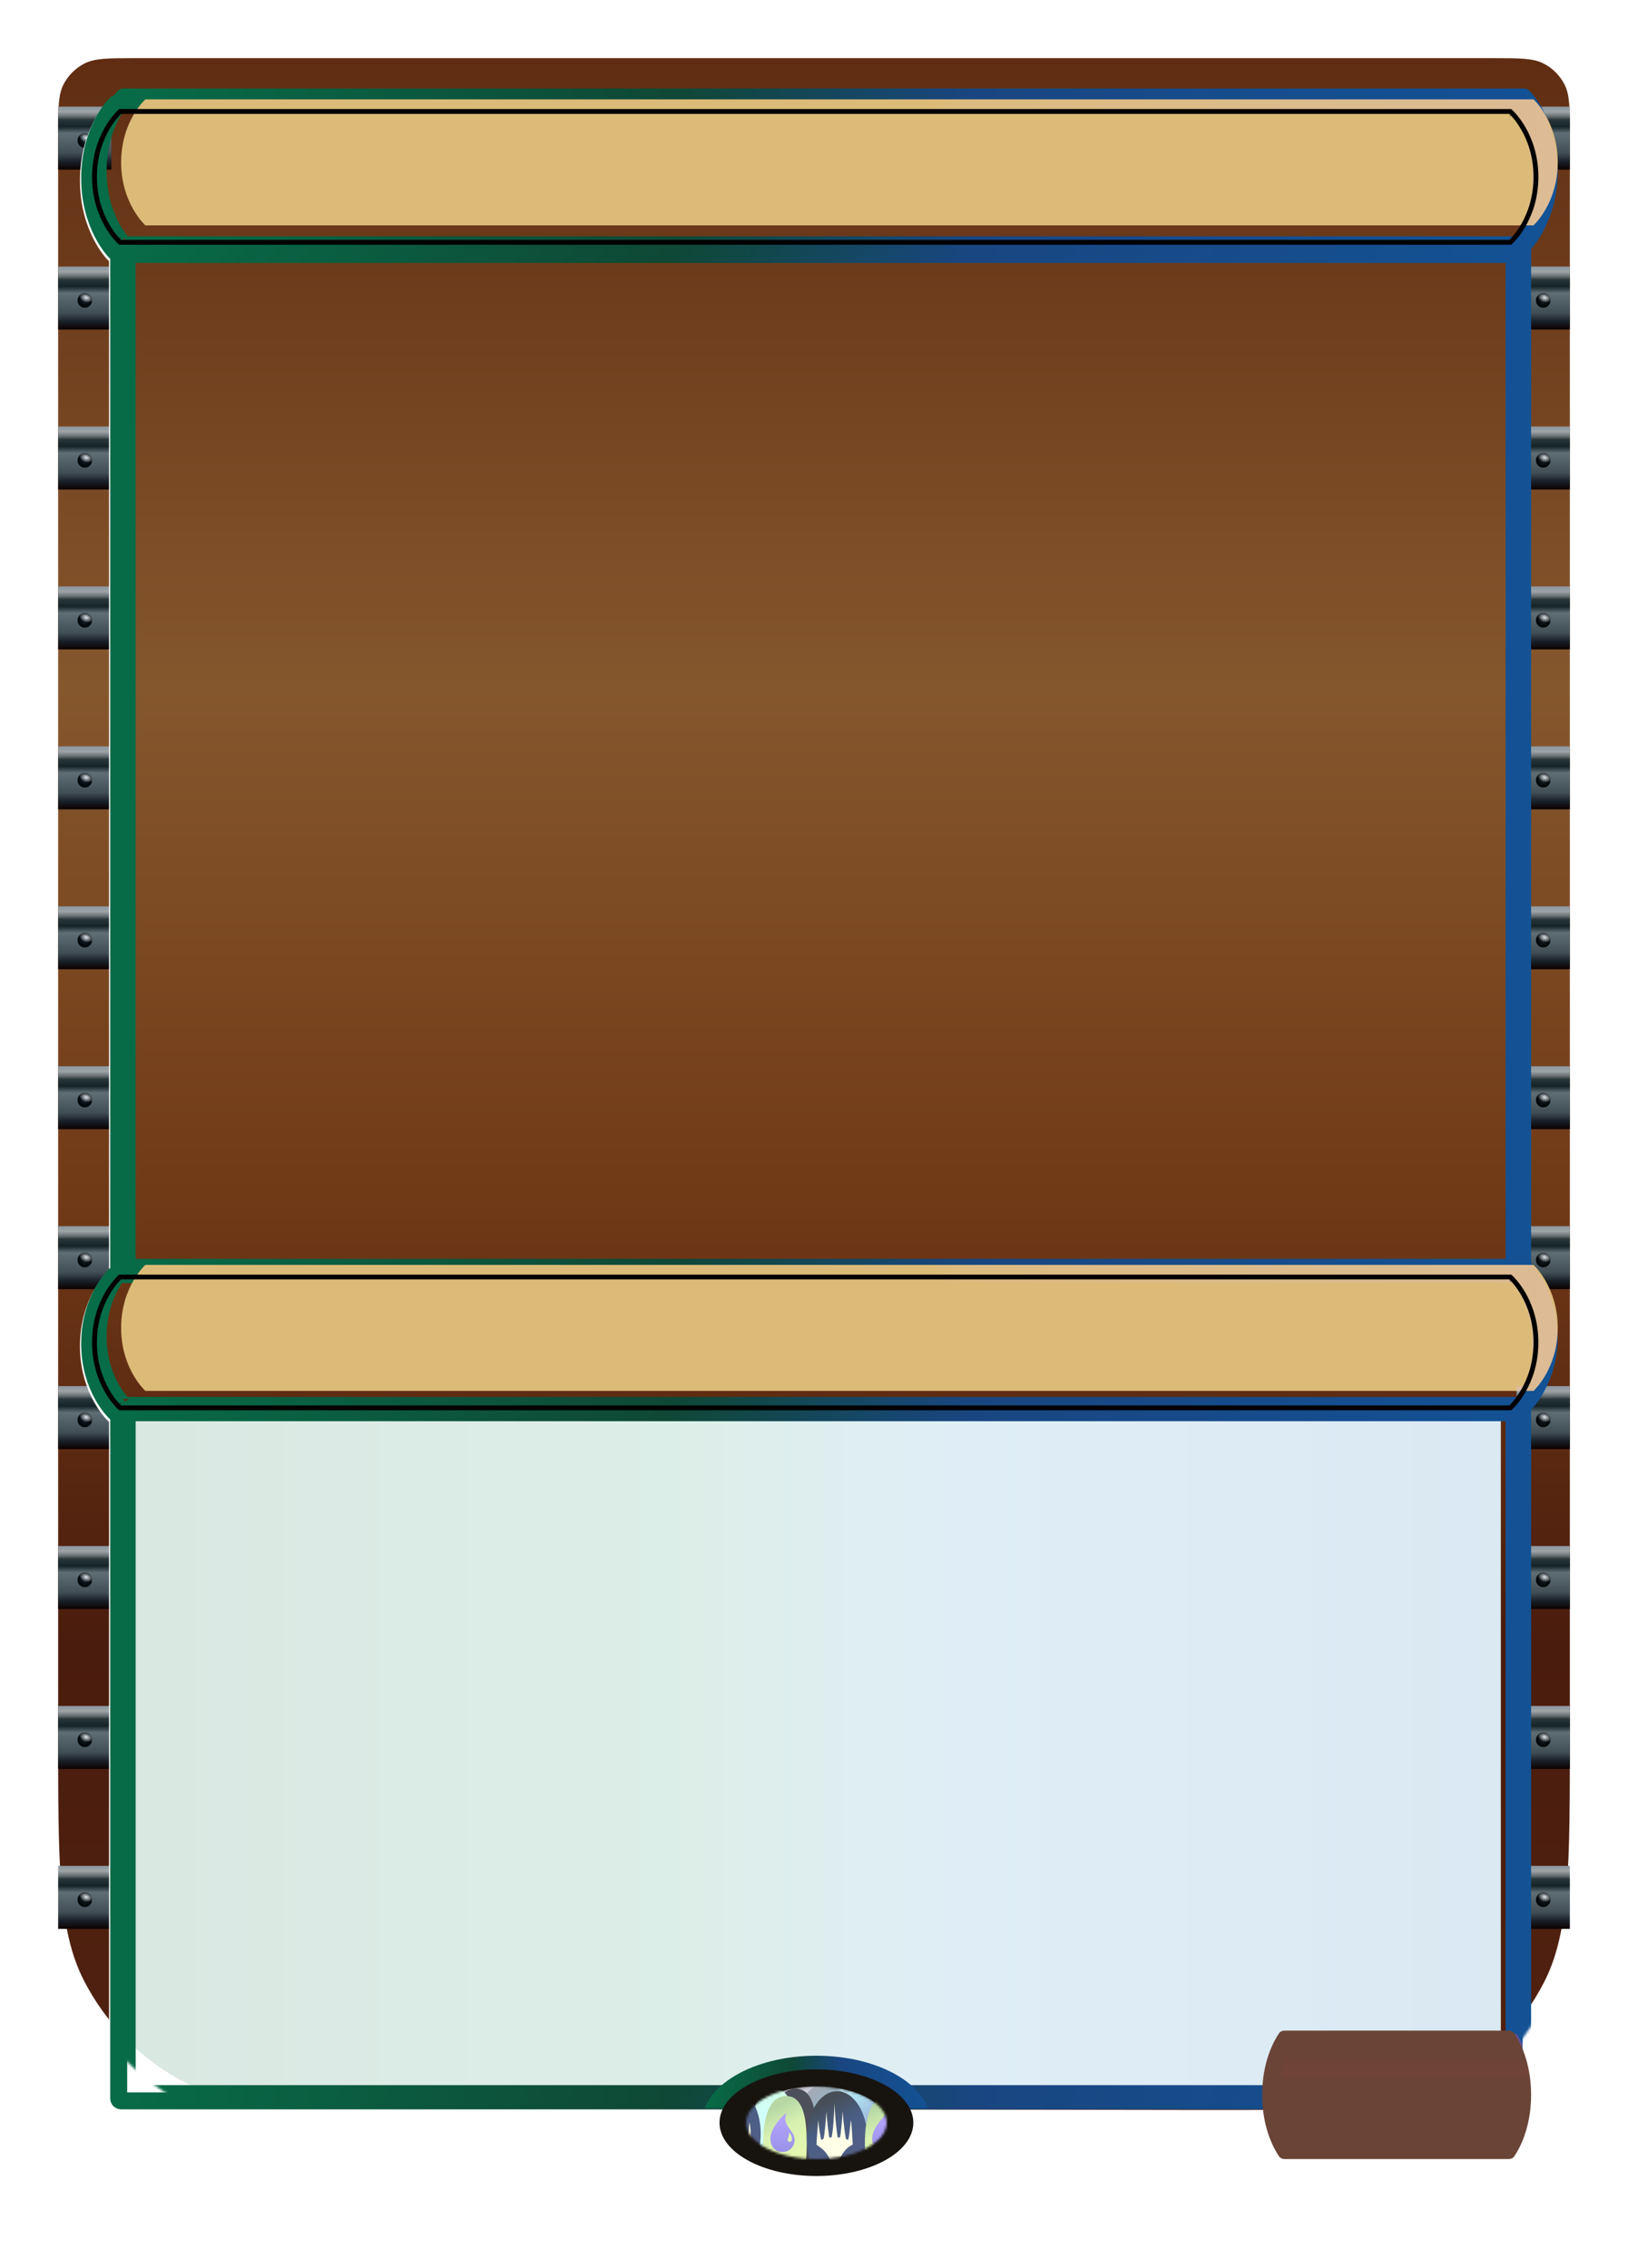 <svg width="672" height="936" viewBox="0 0 672 936" fill="none" xmlns="http://www.w3.org/2000/svg">
<path d="M24 56C24 44.799 24 39.198 26.18 34.92C28.097 31.157 31.157 28.097 34.92 26.18C39.198 24 44.799 24 56 24H616C627.201 24 632.802 24 637.08 26.18C640.843 28.097 643.903 31.157 645.82 34.92C648 39.198 648 44.799 648 56V715.551C648 769.955 648 797.157 637.406 817.923C628.088 836.189 613.221 851.033 594.94 860.321C574.157 870.882 546.955 870.838 492.551 870.751L178.951 870.248C124.705 870.161 97.582 870.118 76.866 859.534C58.644 850.223 43.833 835.388 34.551 817.151C24 796.418 24 769.295 24 715.049V56Z" fill="url(#paint0_linear_983_164716)"/>
<g clip-path="url(#clip0_983_164716)">
<rect x="24" y="44" width="22" height="26" fill="url(#paint1_linear_983_164716)"/>
<circle cx="35" cy="58" r="3" fill="#00080A"/>
<circle cx="35" cy="58" r="3" fill="url(#paint2_radial_983_164716)"/>
<path d="M38.001 58.499C37.603 59.925 36.071 59.008 34.976 58.703C33.881 58.397 31.964 58.008 32.362 56.582C33.254 55.094 34.65 54.792 35.983 55.171C37.499 55.69 38.103 57.029 38.001 58.499Z" fill="url(#paint3_radial_983_164716)"/>
</g>
<g clip-path="url(#clip1_983_164716)">
<rect x="24" y="110" width="22" height="26" fill="url(#paint4_linear_983_164716)"/>
<circle cx="35" cy="124" r="3" fill="#00080A"/>
<circle cx="35" cy="124" r="3" fill="url(#paint5_radial_983_164716)"/>
<path d="M38.001 124.499C37.603 125.925 36.071 125.008 34.976 124.703C33.881 124.397 31.964 124.008 32.362 122.582C33.254 121.094 34.65 120.792 35.983 121.171C37.499 121.69 38.103 123.028 38.001 124.499Z" fill="url(#paint6_radial_983_164716)"/>
</g>
<g clip-path="url(#clip2_983_164716)">
<rect x="24" y="176" width="22" height="26" fill="url(#paint7_linear_983_164716)"/>
<circle cx="35" cy="190" r="3" fill="#00080A"/>
<circle cx="35" cy="190" r="3" fill="url(#paint8_radial_983_164716)"/>
<path d="M38.001 190.499C37.603 191.925 36.071 191.008 34.976 190.703C33.881 190.397 31.964 190.008 32.362 188.582C33.254 187.094 34.65 186.792 35.983 187.171C37.499 187.69 38.103 189.028 38.001 190.499Z" fill="url(#paint9_radial_983_164716)"/>
</g>
<g clip-path="url(#clip3_983_164716)">
<rect x="24" y="242" width="22" height="26" fill="url(#paint10_linear_983_164716)"/>
<circle cx="35" cy="256" r="3" fill="#00080A"/>
<circle cx="35" cy="256" r="3" fill="url(#paint11_radial_983_164716)"/>
<path d="M38.001 256.499C37.603 257.925 36.071 257.008 34.976 256.703C33.881 256.397 31.964 256.008 32.362 254.582C33.254 253.094 34.65 252.792 35.983 253.171C37.499 253.69 38.103 255.028 38.001 256.499Z" fill="url(#paint12_radial_983_164716)"/>
</g>
<g clip-path="url(#clip4_983_164716)">
<rect x="24" y="308" width="22" height="26" fill="url(#paint13_linear_983_164716)"/>
<circle cx="35" cy="322" r="3" fill="#00080A"/>
<circle cx="35" cy="322" r="3" fill="url(#paint14_radial_983_164716)"/>
<path d="M38.001 322.499C37.603 323.925 36.071 323.008 34.976 322.703C33.881 322.397 31.964 322.008 32.362 320.582C33.254 319.094 34.65 318.792 35.983 319.171C37.499 319.69 38.103 321.028 38.001 322.499Z" fill="url(#paint15_radial_983_164716)"/>
</g>
<g clip-path="url(#clip5_983_164716)">
<rect x="24" y="374" width="22" height="26" fill="url(#paint16_linear_983_164716)"/>
<circle cx="35" cy="388" r="3" fill="#00080A"/>
<circle cx="35" cy="388" r="3" fill="url(#paint17_radial_983_164716)"/>
<path d="M38.001 388.499C37.603 389.925 36.071 389.008 34.976 388.703C33.881 388.397 31.964 388.008 32.362 386.582C33.254 385.094 34.65 384.792 35.983 385.171C37.499 385.69 38.103 387.028 38.001 388.499Z" fill="url(#paint18_radial_983_164716)"/>
</g>
<g clip-path="url(#clip6_983_164716)">
<rect x="24" y="440" width="22" height="26" fill="url(#paint19_linear_983_164716)"/>
<circle cx="35" cy="454" r="3" fill="#00080A"/>
<circle cx="35" cy="454" r="3" fill="url(#paint20_radial_983_164716)"/>
<path d="M38.001 454.499C37.603 455.925 36.071 455.008 34.976 454.703C33.881 454.397 31.964 454.008 32.362 452.582C33.254 451.094 34.65 450.792 35.983 451.171C37.499 451.69 38.103 453.028 38.001 454.499Z" fill="url(#paint21_radial_983_164716)"/>
</g>
<g clip-path="url(#clip7_983_164716)">
<rect x="24" y="506" width="22" height="26" fill="url(#paint22_linear_983_164716)"/>
<circle cx="35" cy="520" r="3" fill="#00080A"/>
<circle cx="35" cy="520" r="3" fill="url(#paint23_radial_983_164716)"/>
<path d="M38.001 520.499C37.603 521.925 36.071 521.008 34.976 520.703C33.881 520.397 31.964 520.008 32.362 518.582C33.254 517.094 34.65 516.792 35.983 517.171C37.499 517.69 38.103 519.028 38.001 520.499Z" fill="url(#paint24_radial_983_164716)"/>
</g>
<g clip-path="url(#clip8_983_164716)">
<rect x="24" y="572" width="22" height="26" fill="url(#paint25_linear_983_164716)"/>
<circle cx="35" cy="586" r="3" fill="#00080A"/>
<circle cx="35" cy="586" r="3" fill="url(#paint26_radial_983_164716)"/>
<path d="M38.001 586.499C37.603 587.925 36.071 587.008 34.976 586.703C33.881 586.397 31.964 586.008 32.362 584.582C33.254 583.094 34.65 582.792 35.983 583.171C37.499 583.69 38.103 585.028 38.001 586.499Z" fill="url(#paint27_radial_983_164716)"/>
</g>
<g clip-path="url(#clip9_983_164716)">
<rect x="24" y="638" width="22" height="26" fill="url(#paint28_linear_983_164716)"/>
<circle cx="35" cy="652" r="3" fill="#00080A"/>
<circle cx="35" cy="652" r="3" fill="url(#paint29_radial_983_164716)"/>
<path d="M38.001 652.499C37.603 653.925 36.071 653.008 34.976 652.703C33.881 652.397 31.964 652.008 32.362 650.582C33.254 649.094 34.65 648.792 35.983 649.171C37.499 649.69 38.103 651.028 38.001 652.499Z" fill="url(#paint30_radial_983_164716)"/>
</g>
<g clip-path="url(#clip10_983_164716)">
<rect x="24" y="704" width="22" height="26" fill="url(#paint31_linear_983_164716)"/>
<circle cx="35" cy="718" r="3" fill="#00080A"/>
<circle cx="35" cy="718" r="3" fill="url(#paint32_radial_983_164716)"/>
<path d="M38.001 718.499C37.603 719.925 36.071 719.008 34.976 718.703C33.881 718.397 31.964 718.008 32.362 716.582C33.254 715.094 34.65 714.792 35.983 715.171C37.499 715.69 38.103 717.028 38.001 718.499Z" fill="url(#paint33_radial_983_164716)"/>
</g>
<g clip-path="url(#clip11_983_164716)">
<rect x="24" y="770" width="22" height="26" fill="url(#paint34_linear_983_164716)"/>
<circle cx="35" cy="784" r="3" fill="#00080A"/>
<circle cx="35" cy="784" r="3" fill="url(#paint35_radial_983_164716)"/>
<path d="M38.001 784.499C37.603 785.925 36.071 785.008 34.976 784.703C33.881 784.397 31.964 784.008 32.362 782.582C33.254 781.094 34.65 780.792 35.983 781.171C37.499 781.69 38.103 783.028 38.001 784.499Z" fill="url(#paint36_radial_983_164716)"/>
</g>
<g clip-path="url(#clip12_983_164716)">
<rect x="626" y="44" width="22" height="26" fill="url(#paint37_linear_983_164716)"/>
<circle cx="637" cy="58" r="3" fill="#00080A"/>
<circle cx="637" cy="58" r="3" fill="url(#paint38_radial_983_164716)"/>
<path d="M640.001 58.499C639.603 59.925 638.071 59.008 636.976 58.703C635.881 58.397 633.964 58.008 634.362 56.582C635.254 55.094 636.65 54.792 637.982 55.171C639.499 55.69 640.103 57.029 640.001 58.499Z" fill="url(#paint39_radial_983_164716)"/>
</g>
<g clip-path="url(#clip13_983_164716)">
<rect x="626" y="110" width="22" height="26" fill="url(#paint40_linear_983_164716)"/>
<circle cx="637" cy="124" r="3" fill="#00080A"/>
<circle cx="637" cy="124" r="3" fill="url(#paint41_radial_983_164716)"/>
<path d="M640.001 124.499C639.603 125.925 638.071 125.008 636.976 124.703C635.881 124.397 633.964 124.008 634.362 122.582C635.254 121.094 636.65 120.792 637.982 121.171C639.499 121.69 640.103 123.028 640.001 124.499Z" fill="url(#paint42_radial_983_164716)"/>
</g>
<g clip-path="url(#clip14_983_164716)">
<rect x="626" y="176" width="22" height="26" fill="url(#paint43_linear_983_164716)"/>
<circle cx="637" cy="190" r="3" fill="#00080A"/>
<circle cx="637" cy="190" r="3" fill="url(#paint44_radial_983_164716)"/>
<path d="M640.001 190.499C639.603 191.925 638.071 191.008 636.976 190.703C635.881 190.397 633.964 190.008 634.362 188.582C635.254 187.094 636.65 186.792 637.982 187.171C639.499 187.69 640.103 189.028 640.001 190.499Z" fill="url(#paint45_radial_983_164716)"/>
</g>
<g clip-path="url(#clip15_983_164716)">
<rect x="626" y="242" width="22" height="26" fill="url(#paint46_linear_983_164716)"/>
<circle cx="637" cy="256" r="3" fill="#00080A"/>
<circle cx="637" cy="256" r="3" fill="url(#paint47_radial_983_164716)"/>
<path d="M640.001 256.499C639.603 257.925 638.071 257.008 636.976 256.703C635.881 256.397 633.964 256.008 634.362 254.582C635.254 253.094 636.65 252.792 637.982 253.171C639.499 253.69 640.103 255.028 640.001 256.499Z" fill="url(#paint48_radial_983_164716)"/>
</g>
<g clip-path="url(#clip16_983_164716)">
<rect x="626" y="308" width="22" height="26" fill="url(#paint49_linear_983_164716)"/>
<circle cx="637" cy="322" r="3" fill="#00080A"/>
<circle cx="637" cy="322" r="3" fill="url(#paint50_radial_983_164716)"/>
<path d="M640.001 322.499C639.603 323.925 638.071 323.008 636.976 322.703C635.881 322.397 633.964 322.008 634.362 320.582C635.254 319.094 636.65 318.792 637.982 319.171C639.499 319.69 640.103 321.028 640.001 322.499Z" fill="url(#paint51_radial_983_164716)"/>
</g>
<g clip-path="url(#clip17_983_164716)">
<rect x="626" y="374" width="22" height="26" fill="url(#paint52_linear_983_164716)"/>
<circle cx="637" cy="388" r="3" fill="#00080A"/>
<circle cx="637" cy="388" r="3" fill="url(#paint53_radial_983_164716)"/>
<path d="M640.001 388.499C639.603 389.925 638.071 389.008 636.976 388.703C635.881 388.397 633.964 388.008 634.362 386.582C635.254 385.094 636.65 384.792 637.982 385.171C639.499 385.69 640.103 387.028 640.001 388.499Z" fill="url(#paint54_radial_983_164716)"/>
</g>
<g clip-path="url(#clip18_983_164716)">
<rect x="626" y="440" width="22" height="26" fill="url(#paint55_linear_983_164716)"/>
<circle cx="637" cy="454" r="3" fill="#00080A"/>
<circle cx="637" cy="454" r="3" fill="url(#paint56_radial_983_164716)"/>
<path d="M640.001 454.499C639.603 455.925 638.071 455.008 636.976 454.703C635.881 454.397 633.964 454.008 634.362 452.582C635.254 451.094 636.65 450.792 637.982 451.171C639.499 451.69 640.103 453.028 640.001 454.499Z" fill="url(#paint57_radial_983_164716)"/>
</g>
<g clip-path="url(#clip19_983_164716)">
<rect x="626" y="506" width="22" height="26" fill="url(#paint58_linear_983_164716)"/>
<circle cx="637" cy="520" r="3" fill="#00080A"/>
<circle cx="637" cy="520" r="3" fill="url(#paint59_radial_983_164716)"/>
<path d="M640.001 520.499C639.603 521.925 638.071 521.008 636.976 520.703C635.881 520.397 633.964 520.008 634.362 518.582C635.254 517.094 636.65 516.792 637.982 517.171C639.499 517.69 640.103 519.028 640.001 520.499Z" fill="url(#paint60_radial_983_164716)"/>
</g>
<g clip-path="url(#clip20_983_164716)">
<rect x="626" y="572" width="22" height="26" fill="url(#paint61_linear_983_164716)"/>
<circle cx="637" cy="586" r="3" fill="#00080A"/>
<circle cx="637" cy="586" r="3" fill="url(#paint62_radial_983_164716)"/>
<path d="M640.001 586.499C639.603 587.925 638.071 587.008 636.976 586.703C635.881 586.397 633.964 586.008 634.362 584.582C635.254 583.094 636.65 582.792 637.982 583.171C639.499 583.69 640.103 585.028 640.001 586.499Z" fill="url(#paint63_radial_983_164716)"/>
</g>
<g clip-path="url(#clip21_983_164716)">
<rect x="626" y="638" width="22" height="26" fill="url(#paint64_linear_983_164716)"/>
<circle cx="637" cy="652" r="3" fill="#00080A"/>
<circle cx="637" cy="652" r="3" fill="url(#paint65_radial_983_164716)"/>
<path d="M640.001 652.499C639.603 653.925 638.071 653.008 636.976 652.703C635.881 652.397 633.964 652.008 634.362 650.582C635.254 649.094 636.65 648.792 637.982 649.171C639.499 649.69 640.103 651.028 640.001 652.499Z" fill="url(#paint66_radial_983_164716)"/>
</g>
<g clip-path="url(#clip22_983_164716)">
<rect x="626" y="704" width="22" height="26" fill="url(#paint67_linear_983_164716)"/>
<circle cx="637" cy="718" r="3" fill="#00080A"/>
<circle cx="637" cy="718" r="3" fill="url(#paint68_radial_983_164716)"/>
<path d="M640.001 718.499C639.603 719.925 638.071 719.008 636.976 718.703C635.881 718.397 633.964 718.008 634.362 716.582C635.254 715.094 636.65 714.792 637.982 715.171C639.499 715.69 640.103 717.028 640.001 718.499Z" fill="url(#paint69_radial_983_164716)"/>
</g>
<g clip-path="url(#clip23_983_164716)">
<rect x="626" y="770" width="22" height="26" fill="url(#paint70_linear_983_164716)"/>
<circle cx="637" cy="784" r="3" fill="#00080A"/>
<circle cx="637" cy="784" r="3" fill="url(#paint71_radial_983_164716)"/>
<path d="M640.001 784.499C639.603 785.925 638.071 785.008 636.976 784.703C635.881 784.397 633.964 784.008 634.362 782.582C635.254 781.094 636.65 780.792 637.982 781.171C639.499 781.69 640.103 783.028 640.001 784.499Z" fill="url(#paint72_radial_983_164716)"/>
</g>
<g filter="url(#filter0_ii_983_164716)">
<rect x="52.5" y="585.5" width="569" height="279" fill="white"/>
<rect x="52.5" y="585.5" width="569" height="279" fill="url(#paint73_linear_983_164716)" fill-opacity="0.15"/>
</g>
<g clip-path="url(#clip24_983_164716)">
<mask id="mask0_983_164716" style="mask-type:alpha" maskUnits="userSpaceOnUse" x="24" y="32" width="82" height="816">
<path d="M24 65.008C24 53.804 24 48.202 26.18 43.922C28.097 40.158 31.157 37.098 34.92 35.18C42.543 31.295 65.271 32.999 46 32.999C41.5 32.999 57.201 32.999 46 32.999C46 42.919 46 54.636 46 65.008V710.343C46 711.749 46 712.452 46.987 719.318C47.328 721.687 50.551 734.976 51.334 737.238C53.603 743.793 48.868 734.608 50.762 738.282C65.369 766.62 104.129 786.339 105.473 816.971C107.07 853.375 51.075 858.848 34.551 826.37C24 805.631 24 778.501 24 724.239V65.008Z" fill="white"/>
</mask>
<g mask="url(#mask0_983_164716)">
<g filter="url(#filter1_dd_983_164716)">
<path d="M48.068 43.996L47.063 43.006C46.831 42.777 46.829 42.404 47.057 42.172C47.168 42.059 47.32 41.996 47.477 41.996H625.522C625.68 41.996 625.832 42.059 625.943 42.172C626.171 42.404 626.169 42.777 625.937 43.006L624.933 43.996M48.068 43.996C46.643 42.592 46.642 42.593 46.642 42.593L46.64 42.595L46.636 42.599L46.626 42.61L46.593 42.643C46.567 42.671 46.532 42.708 46.488 42.755C46.4 42.85 46.277 42.986 46.125 43.161C45.82 43.512 45.397 44.023 44.894 44.693C43.89 46.033 42.567 48.011 41.25 50.608C38.613 55.809 36 63.492 36 73.496C36 83.5 38.613 91.183 41.25 96.384C42.567 98.982 43.89 100.959 44.894 102.299C45.397 102.969 45.82 103.481 46.125 103.831C46.277 104.007 46.4 104.142 46.488 104.237C46.532 104.284 46.567 104.322 46.593 104.349L46.626 104.382L46.636 104.393L46.64 104.397L46.642 104.399C46.642 104.4 46.643 104.4 48.068 102.996M48.068 43.996C48.068 43.996 38 54.208 38 73.496C38 92.785 48.068 102.996 48.068 102.996M48.068 43.996H624.933M48.068 102.996L47.063 103.986C46.831 104.215 46.829 104.588 47.057 104.82L47.071 104.834C47.173 104.938 47.312 104.996 47.458 104.996C47.757 104.996 48 105.239 48 105.538V524.477C48 524.765 47.767 524.999 47.479 524.999C47.346 524.999 47.218 525.049 47.121 525.141L47.107 525.154C46.879 525.37 46.868 525.73 47.084 525.959L48 526.927C46.693 525.545 46.693 525.546 46.692 525.547L46.69 525.548L46.675 525.562L46.643 525.594C46.617 525.62 46.581 525.655 46.537 525.699C46.448 525.788 46.325 525.915 46.172 526.079C45.866 526.408 45.44 526.886 44.936 527.513C43.928 528.767 42.6 530.618 41.277 533.05C38.628 537.92 36 545.121 36 554.499C36 563.876 38.628 571.077 41.277 575.947C42.6 578.379 43.928 580.23 44.936 581.484C45.44 582.111 45.866 582.589 46.172 582.918C46.325 583.082 46.448 583.209 46.537 583.298C46.581 583.342 46.617 583.377 46.643 583.403L46.675 583.435L46.686 583.445L46.69 583.449L46.692 583.45C46.693 583.451 46.693 583.452 48 582.07L47.084 583.038C46.868 583.267 46.879 583.627 47.107 583.843L47.121 583.856C47.218 583.948 47.346 583.999 47.479 583.999C47.767 583.999 48 584.232 48 584.52V865.999C48 867.103 48.895 867.999 50 867.999H624C625.105 867.999 626 867.103 626 865.999V583.869C626 583.788 626.033 583.71 626.092 583.654C626.211 583.542 626.216 583.356 626.104 583.237L626 583.127M48.068 102.996H624.096C624.631 102.996 625.138 102.787 625.485 102.38C627.592 99.909 635 90.042 635 73.496C635 54.208 624.933 43.996 624.933 43.996M624.933 43.996C626.357 42.592 626.357 42.593 626.358 42.593L626.36 42.595L626.364 42.599L626.374 42.61L626.407 42.643C626.433 42.671 626.468 42.708 626.512 42.755C626.6 42.85 626.723 42.986 626.875 43.161C627.18 43.512 627.603 44.023 628.106 44.693C629.11 46.033 630.433 48.011 631.75 50.608C634.387 55.809 637 63.492 637 73.496C637 83.5 634.387 91.183 631.75 96.384C630.433 98.982 629.11 100.959 628.106 102.299C627.603 102.969 627.18 103.481 626.875 103.831C626.723 104.007 626.6 104.142 626.512 104.237C626.468 104.284 626.433 104.322 626.407 104.349L626.374 104.382L626.364 104.393L626.36 104.397L626.358 104.399C626.358 104.399 626.357 104.4 626 104.048M626 104.048L626.105 104.152C626.244 104.289 626.246 104.513 626.109 104.652L626.104 104.657C626.037 104.724 626 104.815 626 104.91V525.128C626 525.209 626.033 525.287 626.092 525.343C626.211 525.455 626.216 525.641 626.104 525.76L626 525.87M626 104.048C626 104.048 626 104.048 626 104.048ZM626 583.127C626.307 583.451 626.308 583.451 626.308 583.45L626.31 583.449L626.314 583.445L626.325 583.435L626.357 583.403L626.395 583.366C626.415 583.346 626.438 583.324 626.463 583.298C626.552 583.209 626.675 583.082 626.828 582.918C627.134 582.589 627.56 582.111 628.064 581.484C629.072 580.23 630.4 578.379 631.723 575.947C634.372 571.077 637 563.876 637 554.499C637 545.121 634.372 537.92 631.723 533.05C630.4 530.618 629.072 528.767 628.064 527.513C627.56 526.886 627.134 526.408 626.828 526.079C626.675 525.915 626.552 525.788 626.463 525.699C626.419 525.655 626.383 525.62 626.357 525.594L626.325 525.562L626.314 525.552L626.31 525.548L626.308 525.547C626.308 525.546 626.307 525.546 626 525.87M626 583.127C626 583.127 626 583.127 626 583.127ZM626 525.87C626 525.87 626 525.87 626 525.87ZM38 554.499C38 539.058 45.424 529.857 47.522 527.565C47.867 527.188 48.352 526.999 48.863 526.999H624.137C624.648 526.999 625.133 527.188 625.479 527.565C627.576 529.857 635 539.058 635 554.499C635 569.939 627.576 579.14 625.479 581.432C625.133 581.809 624.648 581.999 624.137 581.999H48.863C48.352 581.999 47.867 581.809 47.522 581.432C45.424 579.14 38 569.939 38 554.499ZM624 863.999V585.999C624 584.894 623.105 583.999 622 583.999H52C50.895 583.999 50 584.894 50 585.999V863.999C50 865.103 50.895 865.999 52 865.999H622C623.105 865.999 624 865.103 624 863.999ZM50 522.999V107.999C50 106.894 50.895 105.999 52 105.999H622C623.105 105.999 624 106.894 624 107.998V522.999C624 524.103 623.105 524.999 622 524.999H52C50.895 524.999 50 524.103 50 522.999Z" stroke="white" stroke-width="5"/>
</g>
</g>
</g>
<g clip-path="url(#clip25_983_164716)">
<path d="M48.068 43.998L47.063 43.008C46.831 42.779 46.829 42.406 47.057 42.174C47.168 42.061 47.32 41.998 47.477 41.998H625.522C625.68 41.998 625.832 42.061 625.943 42.174C626.171 42.406 626.169 42.779 625.937 43.008L624.933 43.998M48.068 43.998C46.643 42.594 46.642 42.595 46.642 42.595L46.64 42.597L46.636 42.601L46.626 42.612L46.593 42.645C46.567 42.673 46.532 42.71 46.488 42.757C46.4 42.852 46.277 42.987 46.125 43.163C45.82 43.514 45.397 44.025 44.894 44.695C43.89 46.035 42.567 48.013 41.25 50.61C38.613 55.811 36 63.494 36 73.498C36 83.502 38.613 91.185 41.25 96.386C42.567 98.984 43.89 100.961 44.894 102.301C45.397 102.971 45.82 103.483 46.125 103.833C46.277 104.009 46.4 104.144 46.488 104.239C46.532 104.286 46.567 104.324 46.593 104.351L46.626 104.384L46.636 104.395L46.64 104.399L46.642 104.401C46.642 104.401 46.643 104.402 48.068 102.998M48.068 43.998C48.068 43.998 38 54.21 38 73.498C38 92.787 48.068 102.998 48.068 102.998M48.068 43.998H624.933M48.068 102.998L47.063 103.988C46.831 104.217 46.829 104.59 47.057 104.822L47.071 104.836C47.173 104.94 47.312 104.998 47.458 104.998C47.757 104.998 48 105.241 48 105.54V524.479C48 524.767 47.767 525 47.479 525C47.346 525 47.218 525.051 47.121 525.143L47.107 525.156C46.879 525.372 46.868 525.732 47.084 525.961L48 526.929C46.693 525.547 46.693 525.548 46.692 525.549L46.69 525.55L46.675 525.564L46.643 525.596C46.617 525.621 46.581 525.657 46.537 525.701C46.448 525.79 46.325 525.917 46.172 526.081C45.866 526.409 45.44 526.888 44.936 527.515C43.928 528.769 42.6 530.62 41.277 533.052C38.628 537.922 36 545.123 36 554.5C36 563.878 38.628 571.079 41.277 575.949C42.6 578.381 43.928 580.232 44.936 581.486C45.44 582.113 45.866 582.591 46.172 582.92C46.325 583.084 46.448 583.211 46.537 583.3C46.581 583.344 46.617 583.379 46.643 583.405L46.675 583.436L46.686 583.447L46.69 583.451L46.692 583.452C46.693 583.453 46.693 583.454 48 582.072L47.084 583.04C46.868 583.268 46.879 583.629 47.107 583.845L47.121 583.858C47.218 583.95 47.346 584 47.479 584C47.767 584 48 584.234 48 584.522V866C48 867.105 48.895 868 50 868H624C625.105 868 626 867.105 626 866V583.871C626 583.79 626.033 583.712 626.092 583.656C626.211 583.544 626.216 583.358 626.104 583.239L626 583.129M48.068 102.998H624.096C624.631 102.998 625.138 102.789 625.485 102.382C627.592 99.911 635 90.044 635 73.498C635 54.21 624.933 43.998 624.933 43.998M624.933 43.998C626.357 42.594 626.357 42.595 626.358 42.595L626.36 42.597L626.364 42.601L626.374 42.612L626.407 42.645C626.433 42.673 626.468 42.71 626.512 42.757C626.6 42.852 626.723 42.987 626.875 43.163C627.18 43.514 627.603 44.025 628.106 44.695C629.11 46.035 630.433 48.013 631.75 50.61C634.387 55.811 637 63.494 637 73.498C637 83.502 634.387 91.185 631.75 96.386C630.433 98.984 629.11 100.961 628.106 102.301C627.603 102.971 627.18 103.483 626.875 103.833C626.723 104.009 626.6 104.144 626.512 104.239C626.468 104.286 626.433 104.324 626.407 104.351L626.374 104.384L626.364 104.395L626.36 104.399L626.358 104.401C626.358 104.401 626.357 104.402 626 104.05M626 104.05L626.105 104.154C626.244 104.291 626.246 104.515 626.109 104.654L626.104 104.659C626.037 104.726 626 104.817 626 104.912V525.13C626 525.211 626.033 525.289 626.092 525.345C626.211 525.457 626.216 525.643 626.104 525.762L626 525.872M626 104.05C626 104.05 626 104.05 626 104.05ZM626 583.129C626.307 583.453 626.308 583.453 626.308 583.452L626.31 583.451L626.314 583.447L626.325 583.436L626.357 583.405L626.395 583.368C626.415 583.348 626.438 583.326 626.463 583.3C626.552 583.211 626.675 583.084 626.828 582.92C627.134 582.591 627.56 582.113 628.064 581.486C629.072 580.232 630.4 578.381 631.723 575.949C634.372 571.079 637 563.878 637 554.5C637 545.123 634.372 537.922 631.723 533.052C630.4 530.62 629.072 528.769 628.064 527.515C627.56 526.888 627.134 526.409 626.828 526.081C626.675 525.917 626.552 525.79 626.463 525.701C626.419 525.657 626.383 525.621 626.357 525.596L626.325 525.564L626.314 525.554L626.31 525.55L626.308 525.549C626.308 525.548 626.307 525.548 626 525.872M626 583.129C626 583.129 626 583.129 626 583.129ZM626 525.872C626 525.872 626 525.872 626 525.872ZM38 554.5C38 539.06 45.424 529.859 47.522 527.567C47.867 527.19 48.352 527 48.863 527H624.137C624.648 527 625.133 527.19 625.479 527.567C627.576 529.859 635 539.06 635 554.5C635 569.941 627.576 579.142 625.479 581.434C625.133 581.811 624.648 582 624.137 582H48.863C48.352 582 47.867 581.811 47.522 581.434C45.424 579.142 38 569.941 38 554.5ZM624 864V586C624 584.896 623.105 584 622 584H52C50.895 584 50 584.896 50 586V864C50 865.105 50.895 866 52 866H622C623.105 866 624 865.105 624 864ZM50 523V108C50 106.896 50.895 106 52 106H622C623.105 106 624 106.896 624 108V523C624 524.105 623.105 525 622 525H52C50.895 525 50 524.105 50 523Z" stroke="url(#paint74_linear_983_164716)" stroke-width="5"/>
<mask id="mask1_983_164716" style="mask-type:alpha" maskUnits="userSpaceOnUse" x="24" y="33" width="624" height="847">
<path d="M24 65C24 53.799 24 48.198 26.18 43.92C28.097 40.157 31.157 37.097 34.92 35.18C39.198 33 44.799 33 56 33H616C627.201 33 632.802 33 637.08 35.18C640.843 37.097 643.903 40.157 645.82 43.92C648 48.198 648 53.799 648 65V724.551C648 778.955 648 806.157 637.406 826.923C628.088 845.189 613.221 860.033 594.94 869.321C574.157 879.882 546.955 879.838 492.551 879.751L178.951 879.248C124.705 879.161 97.582 879.118 76.866 868.534C58.644 859.223 43.833 844.388 34.551 826.151C24 805.418 24 778.295 24 724.049V65Z" fill="black"/>
</mask>
<g mask="url(#mask1_983_164716)">
<g filter="url(#filter2_d_983_164716)">
<path d="M48.068 43.998L47.063 43.008C46.831 42.779 46.829 42.406 47.057 42.174C47.168 42.061 47.32 41.998 47.477 41.998H625.522C625.68 41.998 625.832 42.061 625.943 42.174C626.171 42.406 626.169 42.779 625.937 43.008L624.933 43.998M48.068 43.998C46.643 42.594 46.642 42.595 46.642 42.595L46.64 42.597L46.636 42.601L46.626 42.612L46.593 42.645C46.567 42.673 46.532 42.71 46.488 42.757C46.4 42.852 46.277 42.987 46.125 43.163C45.82 43.514 45.397 44.025 44.894 44.695C43.89 46.035 42.567 48.013 41.25 50.61C38.613 55.811 36 63.494 36 73.498C36 83.502 38.613 91.185 41.25 96.386C42.567 98.984 43.89 100.961 44.894 102.301C45.397 102.971 45.82 103.483 46.125 103.833C46.277 104.009 46.4 104.144 46.488 104.239C46.532 104.286 46.567 104.324 46.593 104.351L46.626 104.384L46.636 104.395L46.64 104.399L46.642 104.401C46.642 104.401 46.643 104.402 48.068 102.998M48.068 43.998C48.068 43.998 38 54.21 38 73.498C38 92.787 48.068 102.998 48.068 102.998M48.068 43.998H624.933M48.068 102.998L47.063 103.988C46.831 104.217 46.829 104.59 47.057 104.822L47.071 104.836C47.173 104.94 47.312 104.998 47.458 104.998C47.757 104.998 48 105.241 48 105.54V524.479C48 524.767 47.767 525 47.479 525C47.346 525 47.218 525.051 47.121 525.143L47.107 525.156C46.879 525.372 46.868 525.732 47.084 525.961L48 526.929C46.693 525.547 46.693 525.548 46.692 525.549L46.69 525.55L46.675 525.564L46.643 525.596C46.617 525.621 46.581 525.657 46.537 525.701C46.448 525.79 46.325 525.917 46.172 526.081C45.866 526.409 45.44 526.888 44.936 527.515C43.928 528.769 42.6 530.62 41.277 533.052C38.628 537.922 36 545.123 36 554.5C36 563.878 38.628 571.079 41.277 575.949C42.6 578.381 43.928 580.232 44.936 581.486C45.44 582.113 45.866 582.591 46.172 582.92C46.325 583.084 46.448 583.211 46.537 583.3C46.581 583.344 46.617 583.379 46.643 583.405L46.675 583.436L46.686 583.447L46.69 583.451L46.692 583.452C46.693 583.453 46.693 583.454 48 582.072L47.084 583.04C46.868 583.268 46.879 583.629 47.107 583.845L47.121 583.858C47.218 583.95 47.346 584 47.479 584C47.767 584 48 584.234 48 584.522V866C48 867.105 48.895 868 50 868H624C625.105 868 626 867.105 626 866V583.871C626 583.79 626.033 583.712 626.092 583.656C626.211 583.544 626.216 583.358 626.104 583.239L626 583.129M48.068 102.998H624.096C624.631 102.998 625.138 102.789 625.485 102.382C627.592 99.911 635 90.044 635 73.498C635 54.21 624.933 43.998 624.933 43.998M624.933 43.998C626.357 42.594 626.357 42.595 626.358 42.595L626.36 42.597L626.364 42.601L626.374 42.612L626.407 42.645C626.433 42.673 626.468 42.71 626.512 42.757C626.6 42.852 626.723 42.987 626.875 43.163C627.18 43.514 627.603 44.025 628.106 44.695C629.11 46.035 630.433 48.013 631.75 50.61C634.387 55.811 637 63.494 637 73.498C637 83.502 634.387 91.185 631.75 96.386C630.433 98.984 629.11 100.961 628.106 102.301C627.603 102.971 627.18 103.483 626.875 103.833C626.723 104.009 626.6 104.144 626.512 104.239C626.468 104.286 626.433 104.324 626.407 104.351L626.374 104.384L626.364 104.395L626.36 104.399L626.358 104.401C626.358 104.401 626.357 104.402 626 104.05M626 104.05L626.105 104.154C626.244 104.291 626.246 104.515 626.109 104.654L626.104 104.659C626.037 104.726 626 104.817 626 104.912V525.13C626 525.211 626.033 525.289 626.092 525.345C626.211 525.457 626.216 525.643 626.104 525.762L626 525.872M626 104.05C626 104.05 626 104.05 626 104.05ZM626 583.129C626.307 583.453 626.308 583.453 626.308 583.452L626.31 583.451L626.314 583.447L626.325 583.436L626.357 583.405L626.395 583.368C626.415 583.348 626.438 583.326 626.463 583.3C626.552 583.211 626.675 583.084 626.828 582.92C627.134 582.591 627.56 582.113 628.064 581.486C629.072 580.232 630.4 578.381 631.723 575.949C634.372 571.079 637 563.878 637 554.5C637 545.123 634.372 537.922 631.723 533.052C630.4 530.62 629.072 528.769 628.064 527.515C627.56 526.888 627.134 526.409 626.828 526.081C626.675 525.917 626.552 525.79 626.463 525.701C626.419 525.657 626.383 525.621 626.357 525.596L626.325 525.564L626.314 525.554L626.31 525.55L626.308 525.549C626.308 525.548 626.307 525.548 626 525.872M626 583.129C626 583.129 626 583.129 626 583.129ZM626 525.872C626 525.872 626 525.872 626 525.872ZM38 554.5C38 539.06 45.424 529.859 47.522 527.567C47.867 527.19 48.352 527 48.863 527H624.137C624.648 527 625.133 527.19 625.479 527.567C627.576 529.859 635 539.06 635 554.5C635 569.941 627.576 579.142 625.479 581.434C625.133 581.811 624.648 582 624.137 582H48.863C48.352 582 47.867 581.811 47.522 581.434C45.424 579.142 38 569.941 38 554.5ZM624 864V586C624 584.896 623.105 584 622 584H52C50.895 584 50 584.896 50 586V864C50 865.105 50.895 866 52 866H622C623.105 866 624 865.105 624 864ZM50 523V108C50 106.896 50.895 106 52 106H622C623.105 106 624 106.896 624 108V523C624 524.105 623.105 525 622 525H52C50.895 525 50 524.105 50 523Z" stroke="url(#paint75_linear_983_164716)" stroke-width="5"/>
</g>
</g>
<mask id="mask2_983_164716" style="mask-type:alpha" maskUnits="userSpaceOnUse" x="287" y="847" width="100" height="23">
<rect width="100" height="23" transform="matrix(1 0 0 -1 287 870)" fill="#C4C4C4"/>
</mask>
<g mask="url(#mask2_983_164716)">
<ellipse cx="337" cy="876.001" rx="47.17" ry="27.645" fill="url(#paint76_linear_983_164716)"/>
</g>
<ellipse cx="337" cy="876" rx="40" ry="22" fill="#17140F"/>
<mask id="mask3_983_164716" style="mask-type:alpha" maskUnits="userSpaceOnUse" x="308" y="861" width="58" height="30">
<ellipse cx="337" cy="876" rx="29" ry="15" fill="#C4C4C4"/>
</mask>
<g mask="url(#mask3_983_164716)">
<ellipse cx="337" cy="876" rx="29" ry="15" fill="url(#paint77_linear_983_164716)"/>
<g opacity="0.3" filter="url(#filter3_dd_983_164716)">
<ellipse cx="340.5" cy="877.5" rx="12.5" ry="19.5" fill="url(#paint78_linear_983_164716)"/>
</g>
<g filter="url(#filter4_d_983_164716)">
<path d="M335 880.5C335 891.27 333.404 900 326.5 900C319.596 900 317 891.27 317 880.5C317 869.73 319.596 861 326.5 861C333.404 861 335 869.73 335 880.5Z" fill="#4D4F5B"/>
</g>
<path d="M328 881.5C328 892.27 326.404 901 319.5 901C312.596 901 310 892.27 310 881.5C310 870.73 312.596 862 319.5 862C326.404 862 328 870.73 328 881.5Z" fill="url(#paint79_linear_983_164716)"/>
<path d="M333 884.5C333 895.27 331.404 904 324.5 904C317.596 904 315 895.27 315 884.5C315 873.73 317.596 865 324.5 865C331.404 865 333 873.73 333 884.5Z" fill="url(#paint80_linear_983_164716)"/>
<ellipse cx="301.5" cy="880.5" rx="12.5" ry="19.5" fill="url(#paint81_linear_983_164716)"/>
<g filter="url(#filter5_dd_983_164716)">
<path d="M310.333 884.049C303.078 886.601 301.218 895.746 301.195 900C300.296 887.739 295.256 886.072 292 884.049C292.145 882.204 292.534 877.595 292.929 873.924C293.25 877.419 294.071 880.859 294.442 882.142C294.702 882.007 295.284 881.737 295.531 881.737C296.277 879.426 296.712 873.924 297.079 870.248C297.137 873.276 298.226 879.957 298.501 881.136C298.833 880.974 299.246 881.136 299.59 881.136C300.519 878.223 300.702 873.369 301.195 867C301.344 873.935 302.629 880.581 302.743 881.136C302.961 881.136 303.271 881.044 303.832 881.136C304.486 879.356 305.002 872.987 305.197 870.248C305.747 876.194 306.557 880.385 306.894 881.737C306.978 881.745 307.306 881.837 307.949 882.142C308.625 880.709 308.751 878.05 309.405 873.924C309.622 874.236 310.081 880.235 310.333 884.049Z" fill="#FFFFE8"/>
</g>
<g filter="url(#filter6_dd_983_164716)">
<ellipse cx="345.5" cy="880.5" rx="12.5" ry="19.5" fill="url(#paint82_linear_983_164716)"/>
</g>
<g filter="url(#filter7_ddd_983_164716)">
<path d="M353 882.049C347.064 884.601 345.542 893.746 345.523 898C344.788 885.739 340.664 884.072 338 882.049C338.119 880.204 338.437 875.595 338.76 871.924C339.023 875.419 339.695 878.859 339.998 880.142C340.211 880.007 340.687 879.737 340.889 879.737C341.499 877.426 341.856 871.924 342.156 868.248C342.203 871.276 343.094 877.957 343.319 879.136C343.591 878.974 343.929 879.136 344.21 879.136C344.97 876.223 345.12 871.369 345.523 865C345.645 871.935 346.696 878.581 346.79 879.136C346.968 879.136 347.221 879.044 347.681 879.136C348.216 877.356 348.638 870.987 348.797 868.248C349.248 874.194 349.911 878.385 350.186 879.737C350.255 879.745 350.523 879.837 351.049 880.142C351.602 878.709 351.705 876.05 352.24 871.924C352.418 872.236 352.794 878.235 353 882.049Z" fill="#FFFFE8"/>
</g>
<path d="M375 884.5C375 895.27 373.404 904 366.5 904C359.596 904 357 895.27 357 884.5C357 873.73 359.596 865 366.5 865C373.404 865 375 873.73 375 884.5Z" fill="url(#paint83_linear_983_164716)"/>
<g filter="url(#filter8_d_983_164716)">
<path d="M369.569 885.603C368.613 886.576 367.437 887.062 366.039 887.062C364.47 887.062 363.225 886.525 362.304 885.45C361.435 884.427 361 883.123 361 881.538C361 879.833 361.742 877.888 363.225 875.706C364.435 873.916 365.859 872.347 367.496 871C367.257 872.091 367.138 872.867 367.138 873.327C367.138 874.385 367.47 875.416 368.135 876.422C368.954 877.616 369.576 878.503 370.003 879.082C370.668 880.088 371 881.069 371 882.023C371 883.438 370.523 884.632 369.568 885.603L369.569 885.603ZM369.543 880.143C369.287 879.572 368.989 879.193 368.647 879.005C368.699 879.107 368.724 879.252 368.724 879.44C368.724 879.798 368.622 880.309 368.417 880.974L368.085 881.997C368.085 882.594 368.383 882.893 368.98 882.893C369.611 882.893 369.926 882.475 369.926 881.639C369.926 881.213 369.799 880.715 369.543 880.143" fill="url(#paint84_linear_983_164716)"/>
</g>
</g>
<g filter="url(#filter9_d_983_164716)">
<path d="M327.569 885.603C326.613 886.576 325.437 887.062 324.039 887.062C322.47 887.062 321.225 886.525 320.304 885.45C319.435 884.427 319 883.123 319 881.538C319 879.833 319.742 877.888 321.225 875.706C322.435 873.916 323.859 872.347 325.496 871C325.257 872.091 325.138 872.867 325.138 873.327C325.138 874.385 325.47 875.416 326.135 876.422C326.954 877.616 327.576 878.503 328.003 879.082C328.668 880.088 329 881.069 329 882.023C329 883.438 328.523 884.632 327.568 885.603L327.569 885.603ZM327.543 880.143C327.287 879.572 326.989 879.193 326.647 879.005C326.699 879.107 326.724 879.252 326.724 879.44C326.724 879.798 326.622 880.309 326.417 880.974L326.085 881.997C326.085 882.594 326.383 882.893 326.98 882.893C327.611 882.893 327.926 882.475 327.926 881.639C327.926 881.213 327.799 880.715 327.543 880.143" fill="url(#paint85_linear_983_164716)"/>
</g>
</g>
<g filter="url(#filter10_iiii_983_164716)">
<path d="M50 47H623C623 47 633 56 633 73C633 90 623 99 623 99H50C50 99 40 90 40 73C40 56 50 47 50 47Z" fill="#DCBB78"/>
</g>
<path d="M50 46H49.616L49.331 46.257L50 47C49.331 46.257 49.331 46.257 49.33 46.257L49.329 46.258L49.327 46.261L49.318 46.268L49.291 46.293C49.269 46.314 49.237 46.344 49.196 46.383C49.116 46.46 49 46.573 48.856 46.72C48.566 47.016 48.159 47.452 47.674 48.026C46.703 49.175 45.416 50.881 44.132 53.129C41.562 57.627 39 64.296 39 73C39 81.704 41.562 88.373 44.132 92.871C45.416 95.119 46.703 96.825 47.674 97.974C48.159 98.548 48.566 98.984 48.856 99.28C49 99.427 49.116 99.54 49.196 99.617C49.237 99.656 49.269 99.686 49.291 99.707L49.318 99.732L49.327 99.739L49.329 99.742L49.33 99.743C49.331 99.743 49.331 99.743 50 99L49.331 99.743L49.616 100H50H623H623.384L623.669 99.743L623 99C623.669 99.743 623.669 99.743 623.67 99.743L623.671 99.742L623.674 99.739L623.682 99.732L623.709 99.707C623.731 99.686 623.763 99.656 623.804 99.617C623.884 99.54 624 99.427 624.144 99.28C624.433 98.984 624.841 98.548 625.326 97.974C626.297 96.825 627.584 95.119 628.868 92.871C631.438 88.373 634 81.704 634 73C634 64.296 631.438 57.627 628.868 53.129C627.584 50.881 626.297 49.175 625.326 48.026C624.841 47.452 624.433 47.016 624.144 46.72C624 46.573 623.884 46.46 623.804 46.383C623.763 46.344 623.731 46.314 623.709 46.293L623.682 46.268L623.674 46.261L623.671 46.258L623.67 46.257C623.669 46.257 623.669 46.257 623 47L623.669 46.257L623.384 46H623H50Z" stroke="black" stroke-width="2"/>
<g filter="url(#filter11_iiii_983_164716)">
<path d="M50 528H623C623 528 633 537 633 554C633 571 623 580 623 580H50C50 580 40 571 40 554C40 537 50 528 50 528Z" fill="#DCBB78"/>
</g>
<path d="M50 527H49.616L49.331 527.257L50 528C49.331 527.257 49.331 527.257 49.33 527.257L49.329 527.258L49.327 527.261L49.318 527.268L49.291 527.293C49.269 527.314 49.237 527.344 49.196 527.383C49.116 527.46 49 527.573 48.856 527.72C48.566 528.016 48.159 528.452 47.674 529.026C46.703 530.175 45.416 531.881 44.132 534.129C41.562 538.627 39 545.296 39 554C39 562.704 41.562 569.373 44.132 573.871C45.416 576.119 46.703 577.825 47.674 578.974C48.159 579.548 48.566 579.984 48.856 580.28C49 580.427 49.116 580.54 49.196 580.617C49.237 580.656 49.269 580.686 49.291 580.707L49.318 580.732L49.327 580.739L49.329 580.742L49.33 580.743C49.331 580.743 49.331 580.743 50 580L49.331 580.743L49.616 581H50H623H623.384L623.669 580.743L623 580C623.669 580.743 623.669 580.743 623.67 580.743L623.671 580.742L623.674 580.739L623.682 580.732L623.709 580.707C623.731 580.686 623.763 580.656 623.804 580.617C623.884 580.54 624 580.427 624.144 580.28C624.433 579.984 624.841 579.548 625.326 578.974C626.297 577.825 627.584 576.119 628.868 573.871C631.438 569.373 634 562.704 634 554C634 545.296 631.438 538.627 628.868 534.129C627.584 531.881 626.297 530.175 625.326 529.026C624.841 528.452 624.433 528.016 624.144 527.72C624 527.573 623.884 527.46 623.804 527.383C623.763 527.344 623.731 527.314 623.709 527.293L623.682 527.268L623.674 527.261L623.671 527.258L623.67 527.257C623.669 527.257 623.669 527.257 623 528L623.669 527.257L623.384 527H623H50Z" stroke="black" stroke-width="2"/>
<g filter="url(#filter12_dii_983_164716)">
<path d="M531.954 834.111C532.452 833.384 533.284 833 534.166 833H626.834C627.716 833 628.548 833.384 629.046 834.111C631.045 837.033 636 845.668 636 859.5C636 873.332 631.045 881.967 629.046 884.889C628.548 885.616 627.716 886 626.834 886H534.166C533.284 886 532.452 885.616 531.954 884.889C529.955 881.967 525 873.332 525 859.5C525 845.668 529.955 837.033 531.954 834.111Z" fill="#6A4437"/>
</g>
<g filter="url(#filter13_ii_983_164716)">
<path d="M534.516 838.168C535.002 837.407 535.854 837 536.757 837H624.243C625.146 837 625.998 837.407 626.484 838.168C628.193 840.846 632 848.091 632 859.5C632 870.909 628.193 878.154 626.484 880.832C625.998 881.593 625.146 882 624.243 882H536.757C535.854 882 535.002 881.593 534.516 880.832C532.807 878.154 529 870.909 529 859.5C529 848.091 532.807 840.846 534.516 838.168Z" fill="#86543B"/>
<path d="M534.516 838.168C535.002 837.407 535.854 837 536.757 837H624.243C625.146 837 625.998 837.407 626.484 838.168C628.193 840.846 632 848.091 632 859.5C632 870.909 628.193 878.154 626.484 880.832C625.998 881.593 625.146 882 624.243 882H536.757C535.854 882 535.002 881.593 534.516 880.832C532.807 878.154 529 870.909 529 859.5C529 848.091 532.807 840.846 534.516 838.168Z" fill="url(#paint86_linear_983_164716)"/>
</g>
<defs>
<filter id="filter0_ii_983_164716" x="49.5" y="582.5" width="573" height="285" filterUnits="userSpaceOnUse" color-interpolation-filters="sRGB">
<feFlood flood-opacity="0" result="BackgroundImageFix"/>
<feBlend mode="normal" in="SourceGraphic" in2="BackgroundImageFix" result="shape"/>
<feColorMatrix in="SourceAlpha" type="matrix" values="0 0 0 0 0 0 0 0 0 0 0 0 0 0 0 0 0 0 127 0" result="hardAlpha"/>
<feOffset dx="-3" dy="3"/>
<feGaussianBlur stdDeviation="1.5"/>
<feComposite in2="hardAlpha" operator="arithmetic" k2="-1" k3="1"/>
<feColorMatrix type="matrix" values="0 0 0 0 0.333 0 0 0 0 0.333 0 0 0 0 0.333 0 0 0 0.45 0"/>
<feBlend mode="normal" in2="shape" result="effect1_innerShadow_983_164716"/>
<feColorMatrix in="SourceAlpha" type="matrix" values="0 0 0 0 0 0 0 0 0 0 0 0 0 0 0 0 0 0 127 0" result="hardAlpha"/>
<feOffset dx="1" dy="-3"/>
<feGaussianBlur stdDeviation="1.5"/>
<feComposite in2="hardAlpha" operator="arithmetic" k2="-1" k3="1"/>
<feColorMatrix type="matrix" values="0 0 0 0 1 0 0 0 0 1 0 0 0 0 1 0 0 0 0.3 0"/>
<feBlend mode="lighten" in2="effect1_innerShadow_983_164716" result="effect2_innerShadow_983_164716"/>
</filter>
<filter id="filter1_dd_983_164716" x="27.5" y="35.496" width="616.5" height="841.002" filterUnits="userSpaceOnUse" color-interpolation-filters="sRGB">
<feFlood flood-opacity="0" result="BackgroundImageFix"/>
<feColorMatrix in="SourceAlpha" type="matrix" values="0 0 0 0 0 0 0 0 0 0 0 0 0 0 0 0 0 0 127 0" result="hardAlpha"/>
<feOffset dx="-4" dy="4"/>
<feGaussianBlur stdDeviation="1"/>
<feColorMatrix type="matrix" values="0 0 0 0 0 0 0 0 0 0 0 0 0 0 0 0 0 0 0.7 0"/>
<feBlend mode="normal" in2="BackgroundImageFix" result="effect1_dropShadow_983_164716"/>
<feColorMatrix in="SourceAlpha" type="matrix" values="0 0 0 0 0 0 0 0 0 0 0 0 0 0 0 0 0 0 127 0" result="hardAlpha"/>
<feOffset dx="3.5" dy="-3"/>
<feGaussianBlur stdDeviation="0.5"/>
<feColorMatrix type="matrix" values="0 0 0 0 1 0 0 0 0 1 0 0 0 0 1 0 0 0 0.2 0"/>
<feBlend mode="lighten" in2="effect1_dropShadow_983_164716" result="effect2_dropShadow_983_164716"/>
<feBlend mode="normal" in="SourceGraphic" in2="effect2_dropShadow_983_164716" result="shape"/>
</filter>
<filter id="filter2_d_983_164716" x="33.5" y="35.498" width="610.5" height="835.002" filterUnits="userSpaceOnUse" color-interpolation-filters="sRGB">
<feFlood flood-opacity="0" result="BackgroundImageFix"/>
<feColorMatrix in="SourceAlpha" type="matrix" values="0 0 0 0 0 0 0 0 0 0 0 0 0 0 0 0 0 0 127 0" result="hardAlpha"/>
<feOffset dx="3.5" dy="-3"/>
<feGaussianBlur stdDeviation="0.5"/>
<feColorMatrix type="matrix" values="0 0 0 0 1 0 0 0 0 1 0 0 0 0 1 0 0 0 0.2 0"/>
<feBlend mode="lighten" in2="BackgroundImageFix" result="effect1_dropShadow_983_164716"/>
<feBlend mode="normal" in="SourceGraphic" in2="effect1_dropShadow_983_164716" result="shape"/>
</filter>
<filter id="filter3_dd_983_164716" x="326" y="858" width="29" height="41" filterUnits="userSpaceOnUse" color-interpolation-filters="sRGB">
<feFlood flood-opacity="0" result="BackgroundImageFix"/>
<feColorMatrix in="SourceAlpha" type="matrix" values="0 0 0 0 0 0 0 0 0 0 0 0 0 0 0 0 0 0 127 0" result="hardAlpha"/>
<feOffset dx="-1" dy="1"/>
<feGaussianBlur stdDeviation="0.5"/>
<feColorMatrix type="matrix" values="0 0 0 0 1 0 0 0 0 1 0 0 0 0 1 0 0 0 0.6 0"/>
<feBlend mode="normal" in2="BackgroundImageFix" result="effect1_dropShadow_983_164716"/>
<feColorMatrix in="SourceAlpha" type="matrix" values="0 0 0 0 0 0 0 0 0 0 0 0 0 0 0 0 0 0 127 0" result="hardAlpha"/>
<feOffset dx="1" dy="1"/>
<feGaussianBlur stdDeviation="0.5"/>
<feColorMatrix type="matrix" values="0 0 0 0 1 0 0 0 0 1 0 0 0 0 1 0 0 0 0.6 0"/>
<feBlend mode="normal" in2="effect1_dropShadow_983_164716" result="effect2_dropShadow_983_164716"/>
<feBlend mode="normal" in="SourceGraphic" in2="effect2_dropShadow_983_164716" result="shape"/>
</filter>
<filter id="filter4_d_983_164716" x="317" y="861" width="21" height="41" filterUnits="userSpaceOnUse" color-interpolation-filters="sRGB">
<feFlood flood-opacity="0" result="BackgroundImageFix"/>
<feColorMatrix in="SourceAlpha" type="matrix" values="0 0 0 0 0 0 0 0 0 0 0 0 0 0 0 0 0 0 127 0" result="hardAlpha"/>
<feOffset dx="2" dy="1"/>
<feGaussianBlur stdDeviation="0.5"/>
<feColorMatrix type="matrix" values="0 0 0 0 1 0 0 0 0 1 0 0 0 0 1 0 0 0 0.6 0"/>
<feBlend mode="normal" in2="BackgroundImageFix" result="effect1_dropShadow_983_164716"/>
<feBlend mode="normal" in="SourceGraphic" in2="effect1_dropShadow_983_164716" result="shape"/>
</filter>
<filter id="filter5_dd_983_164716" x="291" y="867" width="20.334" height="34" filterUnits="userSpaceOnUse" color-interpolation-filters="sRGB">
<feFlood flood-opacity="0" result="BackgroundImageFix"/>
<feColorMatrix in="SourceAlpha" type="matrix" values="0 0 0 0 0 0 0 0 0 0 0 0 0 0 0 0 0 0 127 0" result="hardAlpha"/>
<feOffset dx="-1" dy="1"/>
<feColorMatrix type="matrix" values="0 0 0 0 0.451 0 0 0 0 0.533 0 0 0 0 0.506 0 0 0 1 0"/>
<feBlend mode="normal" in2="BackgroundImageFix" result="effect1_dropShadow_983_164716"/>
<feColorMatrix in="SourceAlpha" type="matrix" values="0 0 0 0 0 0 0 0 0 0 0 0 0 0 0 0 0 0 127 0" result="hardAlpha"/>
<feOffset dx="1" dy="1"/>
<feColorMatrix type="matrix" values="0 0 0 0 0.675 0 0 0 0 0.69 0 0 0 0 0.737 0 0 0 1 0"/>
<feBlend mode="normal" in2="effect1_dropShadow_983_164716" result="effect2_dropShadow_983_164716"/>
<feBlend mode="normal" in="SourceGraphic" in2="effect2_dropShadow_983_164716" result="shape"/>
</filter>
<filter id="filter6_dd_983_164716" x="331" y="861" width="29" height="41" filterUnits="userSpaceOnUse" color-interpolation-filters="sRGB">
<feFlood flood-opacity="0" result="BackgroundImageFix"/>
<feColorMatrix in="SourceAlpha" type="matrix" values="0 0 0 0 0 0 0 0 0 0 0 0 0 0 0 0 0 0 127 0" result="hardAlpha"/>
<feOffset dx="-1" dy="1"/>
<feGaussianBlur stdDeviation="0.5"/>
<feColorMatrix type="matrix" values="0 0 0 0 1 0 0 0 0 1 0 0 0 0 1 0 0 0 0.6 0"/>
<feBlend mode="normal" in2="BackgroundImageFix" result="effect1_dropShadow_983_164716"/>
<feColorMatrix in="SourceAlpha" type="matrix" values="0 0 0 0 0 0 0 0 0 0 0 0 0 0 0 0 0 0 127 0" result="hardAlpha"/>
<feOffset dx="1" dy="1"/>
<feGaussianBlur stdDeviation="0.5"/>
<feColorMatrix type="matrix" values="0 0 0 0 1 0 0 0 0 1 0 0 0 0 1 0 0 0 0.6 0"/>
<feBlend mode="normal" in2="effect1_dropShadow_983_164716" result="effect2_dropShadow_983_164716"/>
<feBlend mode="normal" in="SourceGraphic" in2="effect2_dropShadow_983_164716" result="shape"/>
</filter>
<filter id="filter7_ddd_983_164716" x="336" y="865" width="18" height="35" filterUnits="userSpaceOnUse" color-interpolation-filters="sRGB">
<feFlood flood-opacity="0" result="BackgroundImageFix"/>
<feColorMatrix in="SourceAlpha" type="matrix" values="0 0 0 0 0 0 0 0 0 0 0 0 0 0 0 0 0 0 127 0" result="hardAlpha"/>
<feOffset dx="-1" dy="1"/>
<feColorMatrix type="matrix" values="0 0 0 0 0.451 0 0 0 0 0.533 0 0 0 0 0.506 0 0 0 0.2 0"/>
<feBlend mode="normal" in2="BackgroundImageFix" result="effect1_dropShadow_983_164716"/>
<feColorMatrix in="SourceAlpha" type="matrix" values="0 0 0 0 0 0 0 0 0 0 0 0 0 0 0 0 0 0 127 0" result="hardAlpha"/>
<feOffset dx="1" dy="1"/>
<feColorMatrix type="matrix" values="0 0 0 0 0.675 0 0 0 0 0.69 0 0 0 0 0.737 0 0 0 0.6 0"/>
<feBlend mode="normal" in2="effect1_dropShadow_983_164716" result="effect2_dropShadow_983_164716"/>
<feColorMatrix in="SourceAlpha" type="matrix" values="0 0 0 0 0 0 0 0 0 0 0 0 0 0 0 0 0 0 127 0" result="hardAlpha"/>
<feOffset dx="-1" dy="1"/>
<feGaussianBlur stdDeviation="0.5"/>
<feColorMatrix type="matrix" values="0 0 0 0 1 0 0 0 0 1 0 0 0 0 1 0 0 0 0.6 0"/>
<feBlend mode="normal" in2="effect2_dropShadow_983_164716" result="effect3_dropShadow_983_164716"/>
<feBlend mode="normal" in="SourceGraphic" in2="effect3_dropShadow_983_164716" result="shape"/>
</filter>
<filter id="filter8_d_983_164716" x="359" y="871" width="12" height="18.062" filterUnits="userSpaceOnUse" color-interpolation-filters="sRGB">
<feFlood flood-opacity="0" result="BackgroundImageFix"/>
<feColorMatrix in="SourceAlpha" type="matrix" values="0 0 0 0 0 0 0 0 0 0 0 0 0 0 0 0 0 0 127 0" result="hardAlpha"/>
<feOffset dx="-1" dy="1"/>
<feGaussianBlur stdDeviation="0.5"/>
<feColorMatrix type="matrix" values="0 0 0 0 1 0 0 0 0 1 0 0 0 0 1 0 0 0 0.6 0"/>
<feBlend mode="normal" in2="BackgroundImageFix" result="effect1_dropShadow_983_164716"/>
<feBlend mode="normal" in="SourceGraphic" in2="effect1_dropShadow_983_164716" result="shape"/>
</filter>
<filter id="filter9_d_983_164716" x="317" y="871" width="12" height="18.062" filterUnits="userSpaceOnUse" color-interpolation-filters="sRGB">
<feFlood flood-opacity="0" result="BackgroundImageFix"/>
<feColorMatrix in="SourceAlpha" type="matrix" values="0 0 0 0 0 0 0 0 0 0 0 0 0 0 0 0 0 0 127 0" result="hardAlpha"/>
<feOffset dx="-1" dy="1"/>
<feGaussianBlur stdDeviation="0.5"/>
<feColorMatrix type="matrix" values="0 0 0 0 1 0 0 0 0 1 0 0 0 0 1 0 0 0 0.6 0"/>
<feBlend mode="normal" in2="BackgroundImageFix" result="effect1_dropShadow_983_164716"/>
<feBlend mode="normal" in="SourceGraphic" in2="effect1_dropShadow_983_164716" result="shape"/>
</filter>
<filter id="filter10_iiii_983_164716" x="36" y="43" width="601" height="60" filterUnits="userSpaceOnUse" color-interpolation-filters="sRGB">
<feFlood flood-opacity="0" result="BackgroundImageFix"/>
<feBlend mode="normal" in="SourceGraphic" in2="BackgroundImageFix" result="shape"/>
<feColorMatrix in="SourceAlpha" type="matrix" values="0 0 0 0 0 0 0 0 0 0 0 0 0 0 0 0 0 0 127 0" result="hardAlpha"/>
<feOffset dy="-6"/>
<feGaussianBlur stdDeviation="1"/>
<feComposite in2="hardAlpha" operator="arithmetic" k2="-1" k3="1"/>
<feColorMatrix type="matrix" values="0 0 0 0 0.2 0 0 0 0 0.2 0 0 0 0 0.2 0 0 0 0.5 0"/>
<feBlend mode="normal" in2="shape" result="effect1_innerShadow_983_164716"/>
<feColorMatrix in="SourceAlpha" type="matrix" values="0 0 0 0 0 0 0 0 0 0 0 0 0 0 0 0 0 0 127 0" result="hardAlpha"/>
<feOffset dx="6"/>
<feGaussianBlur stdDeviation="1"/>
<feComposite in2="hardAlpha" operator="arithmetic" k2="-1" k3="1"/>
<feColorMatrix type="matrix" values="0 0 0 0 0.267 0 0 0 0 0.267 0 0 0 0 0.267 0 0 0 0.2 0"/>
<feBlend mode="normal" in2="effect1_innerShadow_983_164716" result="effect2_innerShadow_983_164716"/>
<feColorMatrix in="SourceAlpha" type="matrix" values="0 0 0 0 0 0 0 0 0 0 0 0 0 0 0 0 0 0 127 0" result="hardAlpha"/>
<feOffset dx="6" dy="-6"/>
<feGaussianBlur stdDeviation="1"/>
<feComposite in2="hardAlpha" operator="arithmetic" k2="-1" k3="1"/>
<feColorMatrix type="matrix" values="0 0 0 0 0.267 0 0 0 0 0.267 0 0 0 0 0.267 0 0 0 0.2 0"/>
<feBlend mode="normal" in2="effect2_innerShadow_983_164716" result="effect3_innerShadow_983_164716"/>
<feColorMatrix in="SourceAlpha" type="matrix" values="0 0 0 0 0 0 0 0 0 0 0 0 0 0 0 0 0 0 127 0" result="hardAlpha"/>
<feOffset dx="-2" dy="6"/>
<feGaussianBlur stdDeviation="1"/>
<feComposite in2="hardAlpha" operator="arithmetic" k2="-1" k3="1"/>
<feColorMatrix type="matrix" values="0 0 0 0 1 0 0 0 0 1 0 0 0 0 1 0 0 0 0.4 0"/>
<feBlend mode="lighten" in2="effect3_innerShadow_983_164716" result="effect4_innerShadow_983_164716"/>
</filter>
<filter id="filter11_iiii_983_164716" x="36" y="524" width="601" height="60" filterUnits="userSpaceOnUse" color-interpolation-filters="sRGB">
<feFlood flood-opacity="0" result="BackgroundImageFix"/>
<feBlend mode="normal" in="SourceGraphic" in2="BackgroundImageFix" result="shape"/>
<feColorMatrix in="SourceAlpha" type="matrix" values="0 0 0 0 0 0 0 0 0 0 0 0 0 0 0 0 0 0 127 0" result="hardAlpha"/>
<feOffset dy="-6"/>
<feGaussianBlur stdDeviation="1"/>
<feComposite in2="hardAlpha" operator="arithmetic" k2="-1" k3="1"/>
<feColorMatrix type="matrix" values="0 0 0 0 0.2 0 0 0 0 0.2 0 0 0 0 0.2 0 0 0 0.5 0"/>
<feBlend mode="normal" in2="shape" result="effect1_innerShadow_983_164716"/>
<feColorMatrix in="SourceAlpha" type="matrix" values="0 0 0 0 0 0 0 0 0 0 0 0 0 0 0 0 0 0 127 0" result="hardAlpha"/>
<feOffset dx="6"/>
<feGaussianBlur stdDeviation="1"/>
<feComposite in2="hardAlpha" operator="arithmetic" k2="-1" k3="1"/>
<feColorMatrix type="matrix" values="0 0 0 0 0.267 0 0 0 0 0.267 0 0 0 0 0.267 0 0 0 0.2 0"/>
<feBlend mode="normal" in2="effect1_innerShadow_983_164716" result="effect2_innerShadow_983_164716"/>
<feColorMatrix in="SourceAlpha" type="matrix" values="0 0 0 0 0 0 0 0 0 0 0 0 0 0 0 0 0 0 127 0" result="hardAlpha"/>
<feOffset dx="6" dy="-6"/>
<feGaussianBlur stdDeviation="1"/>
<feComposite in2="hardAlpha" operator="arithmetic" k2="-1" k3="1"/>
<feColorMatrix type="matrix" values="0 0 0 0 0.267 0 0 0 0 0.267 0 0 0 0 0.267 0 0 0 0.2 0"/>
<feBlend mode="normal" in2="effect2_innerShadow_983_164716" result="effect3_innerShadow_983_164716"/>
<feColorMatrix in="SourceAlpha" type="matrix" values="0 0 0 0 0 0 0 0 0 0 0 0 0 0 0 0 0 0 127 0" result="hardAlpha"/>
<feOffset dx="-2" dy="6"/>
<feGaussianBlur stdDeviation="1"/>
<feComposite in2="hardAlpha" operator="arithmetic" k2="-1" k3="1"/>
<feColorMatrix type="matrix" values="0 0 0 0 1 0 0 0 0 1 0 0 0 0 1 0 0 0 0.4 0"/>
<feBlend mode="lighten" in2="effect3_innerShadow_983_164716" result="effect4_innerShadow_983_164716"/>
</filter>
<filter id="filter12_dii_983_164716" x="517" y="831" width="121" height="63" filterUnits="userSpaceOnUse" color-interpolation-filters="sRGB">
<feFlood flood-opacity="0" result="BackgroundImageFix"/>
<feColorMatrix in="SourceAlpha" type="matrix" values="0 0 0 0 0 0 0 0 0 0 0 0 0 0 0 0 0 0 127 0" result="hardAlpha"/>
<feOffset dx="-4" dy="4"/>
<feGaussianBlur stdDeviation="2"/>
<feColorMatrix type="matrix" values="0 0 0 0 0 0 0 0 0 0 0 0 0 0 0 0 0 0 0.4 0"/>
<feBlend mode="normal" in2="BackgroundImageFix" result="effect1_dropShadow_983_164716"/>
<feBlend mode="normal" in="SourceGraphic" in2="effect1_dropShadow_983_164716" result="shape"/>
<feColorMatrix in="SourceAlpha" type="matrix" values="0 0 0 0 0 0 0 0 0 0 0 0 0 0 0 0 0 0 127 0" result="hardAlpha"/>
<feOffset dx="2" dy="-2"/>
<feGaussianBlur stdDeviation="1.5"/>
<feComposite in2="hardAlpha" operator="arithmetic" k2="-1" k3="1"/>
<feColorMatrix type="matrix" values="0 0 0 0 0 0 0 0 0 0 0 0 0 0 0 0 0 0 0.3 0"/>
<feBlend mode="normal" in2="shape" result="effect2_innerShadow_983_164716"/>
<feColorMatrix in="SourceAlpha" type="matrix" values="0 0 0 0 0 0 0 0 0 0 0 0 0 0 0 0 0 0 127 0" result="hardAlpha"/>
<feOffset dx="-2" dy="3"/>
<feGaussianBlur stdDeviation="1"/>
<feComposite in2="hardAlpha" operator="arithmetic" k2="-1" k3="1"/>
<feColorMatrix type="matrix" values="0 0 0 0 1 0 0 0 0 1 0 0 0 0 1 0 0 0 0.4 0"/>
<feBlend mode="normal" in2="effect2_innerShadow_983_164716" result="effect3_innerShadow_983_164716"/>
</filter>
<filter id="filter13_ii_983_164716" x="527" y="835" width="107" height="51" filterUnits="userSpaceOnUse" color-interpolation-filters="sRGB">
<feFlood flood-opacity="0" result="BackgroundImageFix"/>
<feBlend mode="normal" in="SourceGraphic" in2="BackgroundImageFix" result="shape"/>
<feColorMatrix in="SourceAlpha" type="matrix" values="0 0 0 0 0 0 0 0 0 0 0 0 0 0 0 0 0 0 127 0" result="hardAlpha"/>
<feOffset dx="-2" dy="4"/>
<feGaussianBlur stdDeviation="2"/>
<feComposite in2="hardAlpha" operator="arithmetic" k2="-1" k3="1"/>
<feColorMatrix type="matrix" values="0 0 0 0 0.137 0 0 0 0 0.137 0 0 0 0 0.137 0 0 0 0.7 0"/>
<feBlend mode="darken" in2="shape" result="effect1_innerShadow_983_164716"/>
<feColorMatrix in="SourceAlpha" type="matrix" values="0 0 0 0 0 0 0 0 0 0 0 0 0 0 0 0 0 0 127 0" result="hardAlpha"/>
<feOffset dx="2" dy="-2"/>
<feGaussianBlur stdDeviation="1.5"/>
<feComposite in2="hardAlpha" operator="arithmetic" k2="-1" k3="1"/>
<feColorMatrix type="matrix" values="0 0 0 0 1 0 0 0 0 1 0 0 0 0 1 0 0 0 0.4 0"/>
<feBlend mode="lighten" in2="effect1_innerShadow_983_164716" result="effect2_innerShadow_983_164716"/>
</filter>
<linearGradient id="paint0_linear_983_164716" x1="336" y1="24" x2="336" y2="871" gradientUnits="userSpaceOnUse">
<stop stop-color="#602D12"/>
<stop offset="0.307" stop-color="#85572D"/>
<stop offset="0.552" stop-color="#713A17"/>
<stop offset="0.771" stop-color="#4A1C0D"/>
<stop offset="0.969" stop-color="#50210F"/>
</linearGradient>
<linearGradient id="paint1_linear_983_164716" x1="35" y1="44" x2="35" y2="70" gradientUnits="userSpaceOnUse">
<stop stop-color="#8D959F"/>
<stop offset="0.083" stop-color="#9DA5A8"/>
<stop offset="0.156" stop-color="#666E70"/>
<stop offset="0.208" stop-color="#283639"/>
<stop offset="0.318" stop-color="#152427"/>
<stop offset="0.422" stop-color="#5F6E75"/>
<stop offset="0.74" stop-color="#404D55"/>
<stop offset="0.865" stop-color="#1A2129"/>
<stop offset="1" stop-color="#0B0100"/>
</linearGradient>
<radialGradient id="paint2_radial_983_164716" cx="0" cy="0" r="1" gradientUnits="userSpaceOnUse" gradientTransform="translate(35 58) rotate(90) scale(3)">
<stop stop-color="#222B32"/>
<stop offset="1" stop-color="#00080A" stop-opacity="0"/>
</radialGradient>
<radialGradient id="paint3_radial_983_164716" cx="0" cy="0" r="1" gradientUnits="userSpaceOnUse" gradientTransform="translate(35.587 56.818) rotate(107.954) scale(1.985 3.048)">
<stop stop-color="#E4EBF1"/>
<stop offset="1" stop-color="#E4EBF1" stop-opacity="0"/>
</radialGradient>
<linearGradient id="paint4_linear_983_164716" x1="35" y1="110" x2="35" y2="136" gradientUnits="userSpaceOnUse">
<stop stop-color="#8D959F"/>
<stop offset="0.083" stop-color="#9DA5A8"/>
<stop offset="0.156" stop-color="#666E70"/>
<stop offset="0.208" stop-color="#283639"/>
<stop offset="0.318" stop-color="#152427"/>
<stop offset="0.422" stop-color="#5F6E75"/>
<stop offset="0.74" stop-color="#404D55"/>
<stop offset="0.865" stop-color="#1A2129"/>
<stop offset="1" stop-color="#0B0100"/>
</linearGradient>
<radialGradient id="paint5_radial_983_164716" cx="0" cy="0" r="1" gradientUnits="userSpaceOnUse" gradientTransform="translate(35 124) rotate(90) scale(3)">
<stop stop-color="#222B32"/>
<stop offset="1" stop-color="#00080A" stop-opacity="0"/>
</radialGradient>
<radialGradient id="paint6_radial_983_164716" cx="0" cy="0" r="1" gradientUnits="userSpaceOnUse" gradientTransform="translate(35.587 122.818) rotate(107.954) scale(1.985 3.048)">
<stop stop-color="#E4EBF1"/>
<stop offset="1" stop-color="#E4EBF1" stop-opacity="0"/>
</radialGradient>
<linearGradient id="paint7_linear_983_164716" x1="35" y1="176" x2="35" y2="202" gradientUnits="userSpaceOnUse">
<stop stop-color="#8D959F"/>
<stop offset="0.083" stop-color="#9DA5A8"/>
<stop offset="0.156" stop-color="#666E70"/>
<stop offset="0.208" stop-color="#283639"/>
<stop offset="0.318" stop-color="#152427"/>
<stop offset="0.422" stop-color="#5F6E75"/>
<stop offset="0.74" stop-color="#404D55"/>
<stop offset="0.865" stop-color="#1A2129"/>
<stop offset="1" stop-color="#0B0100"/>
</linearGradient>
<radialGradient id="paint8_radial_983_164716" cx="0" cy="0" r="1" gradientUnits="userSpaceOnUse" gradientTransform="translate(35 190) rotate(90) scale(3)">
<stop stop-color="#222B32"/>
<stop offset="1" stop-color="#00080A" stop-opacity="0"/>
</radialGradient>
<radialGradient id="paint9_radial_983_164716" cx="0" cy="0" r="1" gradientUnits="userSpaceOnUse" gradientTransform="translate(35.587 188.818) rotate(107.954) scale(1.985 3.048)">
<stop stop-color="#E4EBF1"/>
<stop offset="1" stop-color="#E4EBF1" stop-opacity="0"/>
</radialGradient>
<linearGradient id="paint10_linear_983_164716" x1="35" y1="242" x2="35" y2="268" gradientUnits="userSpaceOnUse">
<stop stop-color="#8D959F"/>
<stop offset="0.083" stop-color="#9DA5A8"/>
<stop offset="0.156" stop-color="#666E70"/>
<stop offset="0.208" stop-color="#283639"/>
<stop offset="0.318" stop-color="#152427"/>
<stop offset="0.422" stop-color="#5F6E75"/>
<stop offset="0.74" stop-color="#404D55"/>
<stop offset="0.865" stop-color="#1A2129"/>
<stop offset="1" stop-color="#0B0100"/>
</linearGradient>
<radialGradient id="paint11_radial_983_164716" cx="0" cy="0" r="1" gradientUnits="userSpaceOnUse" gradientTransform="translate(35 256) rotate(90) scale(3)">
<stop stop-color="#222B32"/>
<stop offset="1" stop-color="#00080A" stop-opacity="0"/>
</radialGradient>
<radialGradient id="paint12_radial_983_164716" cx="0" cy="0" r="1" gradientUnits="userSpaceOnUse" gradientTransform="translate(35.587 254.818) rotate(107.954) scale(1.985 3.048)">
<stop stop-color="#E4EBF1"/>
<stop offset="1" stop-color="#E4EBF1" stop-opacity="0"/>
</radialGradient>
<linearGradient id="paint13_linear_983_164716" x1="35" y1="308" x2="35" y2="334" gradientUnits="userSpaceOnUse">
<stop stop-color="#8D959F"/>
<stop offset="0.083" stop-color="#9DA5A8"/>
<stop offset="0.156" stop-color="#666E70"/>
<stop offset="0.208" stop-color="#283639"/>
<stop offset="0.318" stop-color="#152427"/>
<stop offset="0.422" stop-color="#5F6E75"/>
<stop offset="0.74" stop-color="#404D55"/>
<stop offset="0.865" stop-color="#1A2129"/>
<stop offset="1" stop-color="#0B0100"/>
</linearGradient>
<radialGradient id="paint14_radial_983_164716" cx="0" cy="0" r="1" gradientUnits="userSpaceOnUse" gradientTransform="translate(35 322) rotate(90) scale(3)">
<stop stop-color="#222B32"/>
<stop offset="1" stop-color="#00080A" stop-opacity="0"/>
</radialGradient>
<radialGradient id="paint15_radial_983_164716" cx="0" cy="0" r="1" gradientUnits="userSpaceOnUse" gradientTransform="translate(35.587 320.818) rotate(107.954) scale(1.985 3.048)">
<stop stop-color="#E4EBF1"/>
<stop offset="1" stop-color="#E4EBF1" stop-opacity="0"/>
</radialGradient>
<linearGradient id="paint16_linear_983_164716" x1="35" y1="374" x2="35" y2="400" gradientUnits="userSpaceOnUse">
<stop stop-color="#8D959F"/>
<stop offset="0.083" stop-color="#9DA5A8"/>
<stop offset="0.156" stop-color="#666E70"/>
<stop offset="0.208" stop-color="#283639"/>
<stop offset="0.318" stop-color="#152427"/>
<stop offset="0.422" stop-color="#5F6E75"/>
<stop offset="0.74" stop-color="#404D55"/>
<stop offset="0.865" stop-color="#1A2129"/>
<stop offset="1" stop-color="#0B0100"/>
</linearGradient>
<radialGradient id="paint17_radial_983_164716" cx="0" cy="0" r="1" gradientUnits="userSpaceOnUse" gradientTransform="translate(35 388) rotate(90) scale(3)">
<stop stop-color="#222B32"/>
<stop offset="1" stop-color="#00080A" stop-opacity="0"/>
</radialGradient>
<radialGradient id="paint18_radial_983_164716" cx="0" cy="0" r="1" gradientUnits="userSpaceOnUse" gradientTransform="translate(35.587 386.818) rotate(107.954) scale(1.985 3.048)">
<stop stop-color="#E4EBF1"/>
<stop offset="1" stop-color="#E4EBF1" stop-opacity="0"/>
</radialGradient>
<linearGradient id="paint19_linear_983_164716" x1="35" y1="440" x2="35" y2="466" gradientUnits="userSpaceOnUse">
<stop stop-color="#8D959F"/>
<stop offset="0.083" stop-color="#9DA5A8"/>
<stop offset="0.156" stop-color="#666E70"/>
<stop offset="0.208" stop-color="#283639"/>
<stop offset="0.318" stop-color="#152427"/>
<stop offset="0.422" stop-color="#5F6E75"/>
<stop offset="0.74" stop-color="#404D55"/>
<stop offset="0.865" stop-color="#1A2129"/>
<stop offset="1" stop-color="#0B0100"/>
</linearGradient>
<radialGradient id="paint20_radial_983_164716" cx="0" cy="0" r="1" gradientUnits="userSpaceOnUse" gradientTransform="translate(35 454) rotate(90) scale(3)">
<stop stop-color="#222B32"/>
<stop offset="1" stop-color="#00080A" stop-opacity="0"/>
</radialGradient>
<radialGradient id="paint21_radial_983_164716" cx="0" cy="0" r="1" gradientUnits="userSpaceOnUse" gradientTransform="translate(35.587 452.818) rotate(107.954) scale(1.985 3.048)">
<stop stop-color="#E4EBF1"/>
<stop offset="1" stop-color="#E4EBF1" stop-opacity="0"/>
</radialGradient>
<linearGradient id="paint22_linear_983_164716" x1="35" y1="506" x2="35" y2="532" gradientUnits="userSpaceOnUse">
<stop stop-color="#8D959F"/>
<stop offset="0.083" stop-color="#9DA5A8"/>
<stop offset="0.156" stop-color="#666E70"/>
<stop offset="0.208" stop-color="#283639"/>
<stop offset="0.318" stop-color="#152427"/>
<stop offset="0.422" stop-color="#5F6E75"/>
<stop offset="0.74" stop-color="#404D55"/>
<stop offset="0.865" stop-color="#1A2129"/>
<stop offset="1" stop-color="#0B0100"/>
</linearGradient>
<radialGradient id="paint23_radial_983_164716" cx="0" cy="0" r="1" gradientUnits="userSpaceOnUse" gradientTransform="translate(35 520) rotate(90) scale(3)">
<stop stop-color="#222B32"/>
<stop offset="1" stop-color="#00080A" stop-opacity="0"/>
</radialGradient>
<radialGradient id="paint24_radial_983_164716" cx="0" cy="0" r="1" gradientUnits="userSpaceOnUse" gradientTransform="translate(35.587 518.818) rotate(107.954) scale(1.985 3.048)">
<stop stop-color="#E4EBF1"/>
<stop offset="1" stop-color="#E4EBF1" stop-opacity="0"/>
</radialGradient>
<linearGradient id="paint25_linear_983_164716" x1="35" y1="572" x2="35" y2="598" gradientUnits="userSpaceOnUse">
<stop stop-color="#8D959F"/>
<stop offset="0.083" stop-color="#9DA5A8"/>
<stop offset="0.156" stop-color="#666E70"/>
<stop offset="0.208" stop-color="#283639"/>
<stop offset="0.318" stop-color="#152427"/>
<stop offset="0.422" stop-color="#5F6E75"/>
<stop offset="0.74" stop-color="#404D55"/>
<stop offset="0.865" stop-color="#1A2129"/>
<stop offset="1" stop-color="#0B0100"/>
</linearGradient>
<radialGradient id="paint26_radial_983_164716" cx="0" cy="0" r="1" gradientUnits="userSpaceOnUse" gradientTransform="translate(35 586) rotate(90) scale(3)">
<stop stop-color="#222B32"/>
<stop offset="1" stop-color="#00080A" stop-opacity="0"/>
</radialGradient>
<radialGradient id="paint27_radial_983_164716" cx="0" cy="0" r="1" gradientUnits="userSpaceOnUse" gradientTransform="translate(35.587 584.818) rotate(107.954) scale(1.985 3.048)">
<stop stop-color="#E4EBF1"/>
<stop offset="1" stop-color="#E4EBF1" stop-opacity="0"/>
</radialGradient>
<linearGradient id="paint28_linear_983_164716" x1="35" y1="638" x2="35" y2="664" gradientUnits="userSpaceOnUse">
<stop stop-color="#8D959F"/>
<stop offset="0.083" stop-color="#9DA5A8"/>
<stop offset="0.156" stop-color="#666E70"/>
<stop offset="0.208" stop-color="#283639"/>
<stop offset="0.318" stop-color="#152427"/>
<stop offset="0.422" stop-color="#5F6E75"/>
<stop offset="0.74" stop-color="#404D55"/>
<stop offset="0.865" stop-color="#1A2129"/>
<stop offset="1" stop-color="#0B0100"/>
</linearGradient>
<radialGradient id="paint29_radial_983_164716" cx="0" cy="0" r="1" gradientUnits="userSpaceOnUse" gradientTransform="translate(35 652) rotate(90) scale(3)">
<stop stop-color="#222B32"/>
<stop offset="1" stop-color="#00080A" stop-opacity="0"/>
</radialGradient>
<radialGradient id="paint30_radial_983_164716" cx="0" cy="0" r="1" gradientUnits="userSpaceOnUse" gradientTransform="translate(35.587 650.818) rotate(107.954) scale(1.985 3.048)">
<stop stop-color="#E4EBF1"/>
<stop offset="1" stop-color="#E4EBF1" stop-opacity="0"/>
</radialGradient>
<linearGradient id="paint31_linear_983_164716" x1="35" y1="704" x2="35" y2="730" gradientUnits="userSpaceOnUse">
<stop stop-color="#8D959F"/>
<stop offset="0.083" stop-color="#9DA5A8"/>
<stop offset="0.156" stop-color="#666E70"/>
<stop offset="0.208" stop-color="#283639"/>
<stop offset="0.318" stop-color="#152427"/>
<stop offset="0.422" stop-color="#5F6E75"/>
<stop offset="0.74" stop-color="#404D55"/>
<stop offset="0.865" stop-color="#1A2129"/>
<stop offset="1" stop-color="#0B0100"/>
</linearGradient>
<radialGradient id="paint32_radial_983_164716" cx="0" cy="0" r="1" gradientUnits="userSpaceOnUse" gradientTransform="translate(35 718) rotate(90) scale(3)">
<stop stop-color="#222B32"/>
<stop offset="1" stop-color="#00080A" stop-opacity="0"/>
</radialGradient>
<radialGradient id="paint33_radial_983_164716" cx="0" cy="0" r="1" gradientUnits="userSpaceOnUse" gradientTransform="translate(35.587 716.818) rotate(107.954) scale(1.985 3.048)">
<stop stop-color="#E4EBF1"/>
<stop offset="1" stop-color="#E4EBF1" stop-opacity="0"/>
</radialGradient>
<linearGradient id="paint34_linear_983_164716" x1="35" y1="770" x2="35" y2="796" gradientUnits="userSpaceOnUse">
<stop stop-color="#8D959F"/>
<stop offset="0.083" stop-color="#9DA5A8"/>
<stop offset="0.156" stop-color="#666E70"/>
<stop offset="0.208" stop-color="#283639"/>
<stop offset="0.318" stop-color="#152427"/>
<stop offset="0.422" stop-color="#5F6E75"/>
<stop offset="0.74" stop-color="#404D55"/>
<stop offset="0.865" stop-color="#1A2129"/>
<stop offset="1" stop-color="#0B0100"/>
</linearGradient>
<radialGradient id="paint35_radial_983_164716" cx="0" cy="0" r="1" gradientUnits="userSpaceOnUse" gradientTransform="translate(35 784) rotate(90) scale(3)">
<stop stop-color="#222B32"/>
<stop offset="1" stop-color="#00080A" stop-opacity="0"/>
</radialGradient>
<radialGradient id="paint36_radial_983_164716" cx="0" cy="0" r="1" gradientUnits="userSpaceOnUse" gradientTransform="translate(35.587 782.818) rotate(107.954) scale(1.985 3.048)">
<stop stop-color="#E4EBF1"/>
<stop offset="1" stop-color="#E4EBF1" stop-opacity="0"/>
</radialGradient>
<linearGradient id="paint37_linear_983_164716" x1="637" y1="44" x2="637" y2="70" gradientUnits="userSpaceOnUse">
<stop stop-color="#8D959F"/>
<stop offset="0.083" stop-color="#9DA5A8"/>
<stop offset="0.156" stop-color="#666E70"/>
<stop offset="0.208" stop-color="#283639"/>
<stop offset="0.318" stop-color="#152427"/>
<stop offset="0.422" stop-color="#5F6E75"/>
<stop offset="0.74" stop-color="#404D55"/>
<stop offset="0.865" stop-color="#1A2129"/>
<stop offset="1" stop-color="#0B0100"/>
</linearGradient>
<radialGradient id="paint38_radial_983_164716" cx="0" cy="0" r="1" gradientUnits="userSpaceOnUse" gradientTransform="translate(637 58) rotate(90) scale(3)">
<stop stop-color="#222B32"/>
<stop offset="1" stop-color="#00080A" stop-opacity="0"/>
</radialGradient>
<radialGradient id="paint39_radial_983_164716" cx="0" cy="0" r="1" gradientUnits="userSpaceOnUse" gradientTransform="translate(637.587 56.818) rotate(107.954) scale(1.985 3.048)">
<stop stop-color="#E4EBF1"/>
<stop offset="1" stop-color="#E4EBF1" stop-opacity="0"/>
</radialGradient>
<linearGradient id="paint40_linear_983_164716" x1="637" y1="110" x2="637" y2="136" gradientUnits="userSpaceOnUse">
<stop stop-color="#8D959F"/>
<stop offset="0.083" stop-color="#9DA5A8"/>
<stop offset="0.156" stop-color="#666E70"/>
<stop offset="0.208" stop-color="#283639"/>
<stop offset="0.318" stop-color="#152427"/>
<stop offset="0.422" stop-color="#5F6E75"/>
<stop offset="0.74" stop-color="#404D55"/>
<stop offset="0.865" stop-color="#1A2129"/>
<stop offset="1" stop-color="#0B0100"/>
</linearGradient>
<radialGradient id="paint41_radial_983_164716" cx="0" cy="0" r="1" gradientUnits="userSpaceOnUse" gradientTransform="translate(637 124) rotate(90) scale(3)">
<stop stop-color="#222B32"/>
<stop offset="1" stop-color="#00080A" stop-opacity="0"/>
</radialGradient>
<radialGradient id="paint42_radial_983_164716" cx="0" cy="0" r="1" gradientUnits="userSpaceOnUse" gradientTransform="translate(637.587 122.818) rotate(107.954) scale(1.985 3.048)">
<stop stop-color="#E4EBF1"/>
<stop offset="1" stop-color="#E4EBF1" stop-opacity="0"/>
</radialGradient>
<linearGradient id="paint43_linear_983_164716" x1="637" y1="176" x2="637" y2="202" gradientUnits="userSpaceOnUse">
<stop stop-color="#8D959F"/>
<stop offset="0.083" stop-color="#9DA5A8"/>
<stop offset="0.156" stop-color="#666E70"/>
<stop offset="0.208" stop-color="#283639"/>
<stop offset="0.318" stop-color="#152427"/>
<stop offset="0.422" stop-color="#5F6E75"/>
<stop offset="0.74" stop-color="#404D55"/>
<stop offset="0.865" stop-color="#1A2129"/>
<stop offset="1" stop-color="#0B0100"/>
</linearGradient>
<radialGradient id="paint44_radial_983_164716" cx="0" cy="0" r="1" gradientUnits="userSpaceOnUse" gradientTransform="translate(637 190) rotate(90) scale(3)">
<stop stop-color="#222B32"/>
<stop offset="1" stop-color="#00080A" stop-opacity="0"/>
</radialGradient>
<radialGradient id="paint45_radial_983_164716" cx="0" cy="0" r="1" gradientUnits="userSpaceOnUse" gradientTransform="translate(637.587 188.818) rotate(107.954) scale(1.985 3.048)">
<stop stop-color="#E4EBF1"/>
<stop offset="1" stop-color="#E4EBF1" stop-opacity="0"/>
</radialGradient>
<linearGradient id="paint46_linear_983_164716" x1="637" y1="242" x2="637" y2="268" gradientUnits="userSpaceOnUse">
<stop stop-color="#8D959F"/>
<stop offset="0.083" stop-color="#9DA5A8"/>
<stop offset="0.156" stop-color="#666E70"/>
<stop offset="0.208" stop-color="#283639"/>
<stop offset="0.318" stop-color="#152427"/>
<stop offset="0.422" stop-color="#5F6E75"/>
<stop offset="0.74" stop-color="#404D55"/>
<stop offset="0.865" stop-color="#1A2129"/>
<stop offset="1" stop-color="#0B0100"/>
</linearGradient>
<radialGradient id="paint47_radial_983_164716" cx="0" cy="0" r="1" gradientUnits="userSpaceOnUse" gradientTransform="translate(637 256) rotate(90) scale(3)">
<stop stop-color="#222B32"/>
<stop offset="1" stop-color="#00080A" stop-opacity="0"/>
</radialGradient>
<radialGradient id="paint48_radial_983_164716" cx="0" cy="0" r="1" gradientUnits="userSpaceOnUse" gradientTransform="translate(637.587 254.818) rotate(107.954) scale(1.985 3.048)">
<stop stop-color="#E4EBF1"/>
<stop offset="1" stop-color="#E4EBF1" stop-opacity="0"/>
</radialGradient>
<linearGradient id="paint49_linear_983_164716" x1="637" y1="308" x2="637" y2="334" gradientUnits="userSpaceOnUse">
<stop stop-color="#8D959F"/>
<stop offset="0.083" stop-color="#9DA5A8"/>
<stop offset="0.156" stop-color="#666E70"/>
<stop offset="0.208" stop-color="#283639"/>
<stop offset="0.318" stop-color="#152427"/>
<stop offset="0.422" stop-color="#5F6E75"/>
<stop offset="0.74" stop-color="#404D55"/>
<stop offset="0.865" stop-color="#1A2129"/>
<stop offset="1" stop-color="#0B0100"/>
</linearGradient>
<radialGradient id="paint50_radial_983_164716" cx="0" cy="0" r="1" gradientUnits="userSpaceOnUse" gradientTransform="translate(637 322) rotate(90) scale(3)">
<stop stop-color="#222B32"/>
<stop offset="1" stop-color="#00080A" stop-opacity="0"/>
</radialGradient>
<radialGradient id="paint51_radial_983_164716" cx="0" cy="0" r="1" gradientUnits="userSpaceOnUse" gradientTransform="translate(637.587 320.818) rotate(107.954) scale(1.985 3.048)">
<stop stop-color="#E4EBF1"/>
<stop offset="1" stop-color="#E4EBF1" stop-opacity="0"/>
</radialGradient>
<linearGradient id="paint52_linear_983_164716" x1="637" y1="374" x2="637" y2="400" gradientUnits="userSpaceOnUse">
<stop stop-color="#8D959F"/>
<stop offset="0.083" stop-color="#9DA5A8"/>
<stop offset="0.156" stop-color="#666E70"/>
<stop offset="0.208" stop-color="#283639"/>
<stop offset="0.318" stop-color="#152427"/>
<stop offset="0.422" stop-color="#5F6E75"/>
<stop offset="0.74" stop-color="#404D55"/>
<stop offset="0.865" stop-color="#1A2129"/>
<stop offset="1" stop-color="#0B0100"/>
</linearGradient>
<radialGradient id="paint53_radial_983_164716" cx="0" cy="0" r="1" gradientUnits="userSpaceOnUse" gradientTransform="translate(637 388) rotate(90) scale(3)">
<stop stop-color="#222B32"/>
<stop offset="1" stop-color="#00080A" stop-opacity="0"/>
</radialGradient>
<radialGradient id="paint54_radial_983_164716" cx="0" cy="0" r="1" gradientUnits="userSpaceOnUse" gradientTransform="translate(637.587 386.818) rotate(107.954) scale(1.985 3.048)">
<stop stop-color="#E4EBF1"/>
<stop offset="1" stop-color="#E4EBF1" stop-opacity="0"/>
</radialGradient>
<linearGradient id="paint55_linear_983_164716" x1="637" y1="440" x2="637" y2="466" gradientUnits="userSpaceOnUse">
<stop stop-color="#8D959F"/>
<stop offset="0.083" stop-color="#9DA5A8"/>
<stop offset="0.156" stop-color="#666E70"/>
<stop offset="0.208" stop-color="#283639"/>
<stop offset="0.318" stop-color="#152427"/>
<stop offset="0.422" stop-color="#5F6E75"/>
<stop offset="0.74" stop-color="#404D55"/>
<stop offset="0.865" stop-color="#1A2129"/>
<stop offset="1" stop-color="#0B0100"/>
</linearGradient>
<radialGradient id="paint56_radial_983_164716" cx="0" cy="0" r="1" gradientUnits="userSpaceOnUse" gradientTransform="translate(637 454) rotate(90) scale(3)">
<stop stop-color="#222B32"/>
<stop offset="1" stop-color="#00080A" stop-opacity="0"/>
</radialGradient>
<radialGradient id="paint57_radial_983_164716" cx="0" cy="0" r="1" gradientUnits="userSpaceOnUse" gradientTransform="translate(637.587 452.818) rotate(107.954) scale(1.985 3.048)">
<stop stop-color="#E4EBF1"/>
<stop offset="1" stop-color="#E4EBF1" stop-opacity="0"/>
</radialGradient>
<linearGradient id="paint58_linear_983_164716" x1="637" y1="506" x2="637" y2="532" gradientUnits="userSpaceOnUse">
<stop stop-color="#8D959F"/>
<stop offset="0.083" stop-color="#9DA5A8"/>
<stop offset="0.156" stop-color="#666E70"/>
<stop offset="0.208" stop-color="#283639"/>
<stop offset="0.318" stop-color="#152427"/>
<stop offset="0.422" stop-color="#5F6E75"/>
<stop offset="0.74" stop-color="#404D55"/>
<stop offset="0.865" stop-color="#1A2129"/>
<stop offset="1" stop-color="#0B0100"/>
</linearGradient>
<radialGradient id="paint59_radial_983_164716" cx="0" cy="0" r="1" gradientUnits="userSpaceOnUse" gradientTransform="translate(637 520) rotate(90) scale(3)">
<stop stop-color="#222B32"/>
<stop offset="1" stop-color="#00080A" stop-opacity="0"/>
</radialGradient>
<radialGradient id="paint60_radial_983_164716" cx="0" cy="0" r="1" gradientUnits="userSpaceOnUse" gradientTransform="translate(637.587 518.818) rotate(107.954) scale(1.985 3.048)">
<stop stop-color="#E4EBF1"/>
<stop offset="1" stop-color="#E4EBF1" stop-opacity="0"/>
</radialGradient>
<linearGradient id="paint61_linear_983_164716" x1="637" y1="572" x2="637" y2="598" gradientUnits="userSpaceOnUse">
<stop stop-color="#8D959F"/>
<stop offset="0.083" stop-color="#9DA5A8"/>
<stop offset="0.156" stop-color="#666E70"/>
<stop offset="0.208" stop-color="#283639"/>
<stop offset="0.318" stop-color="#152427"/>
<stop offset="0.422" stop-color="#5F6E75"/>
<stop offset="0.74" stop-color="#404D55"/>
<stop offset="0.865" stop-color="#1A2129"/>
<stop offset="1" stop-color="#0B0100"/>
</linearGradient>
<radialGradient id="paint62_radial_983_164716" cx="0" cy="0" r="1" gradientUnits="userSpaceOnUse" gradientTransform="translate(637 586) rotate(90) scale(3)">
<stop stop-color="#222B32"/>
<stop offset="1" stop-color="#00080A" stop-opacity="0"/>
</radialGradient>
<radialGradient id="paint63_radial_983_164716" cx="0" cy="0" r="1" gradientUnits="userSpaceOnUse" gradientTransform="translate(637.587 584.818) rotate(107.954) scale(1.985 3.048)">
<stop stop-color="#E4EBF1"/>
<stop offset="1" stop-color="#E4EBF1" stop-opacity="0"/>
</radialGradient>
<linearGradient id="paint64_linear_983_164716" x1="637" y1="638" x2="637" y2="664" gradientUnits="userSpaceOnUse">
<stop stop-color="#8D959F"/>
<stop offset="0.083" stop-color="#9DA5A8"/>
<stop offset="0.156" stop-color="#666E70"/>
<stop offset="0.208" stop-color="#283639"/>
<stop offset="0.318" stop-color="#152427"/>
<stop offset="0.422" stop-color="#5F6E75"/>
<stop offset="0.74" stop-color="#404D55"/>
<stop offset="0.865" stop-color="#1A2129"/>
<stop offset="1" stop-color="#0B0100"/>
</linearGradient>
<radialGradient id="paint65_radial_983_164716" cx="0" cy="0" r="1" gradientUnits="userSpaceOnUse" gradientTransform="translate(637 652) rotate(90) scale(3)">
<stop stop-color="#222B32"/>
<stop offset="1" stop-color="#00080A" stop-opacity="0"/>
</radialGradient>
<radialGradient id="paint66_radial_983_164716" cx="0" cy="0" r="1" gradientUnits="userSpaceOnUse" gradientTransform="translate(637.587 650.818) rotate(107.954) scale(1.985 3.048)">
<stop stop-color="#E4EBF1"/>
<stop offset="1" stop-color="#E4EBF1" stop-opacity="0"/>
</radialGradient>
<linearGradient id="paint67_linear_983_164716" x1="637" y1="704" x2="637" y2="730" gradientUnits="userSpaceOnUse">
<stop stop-color="#8D959F"/>
<stop offset="0.083" stop-color="#9DA5A8"/>
<stop offset="0.156" stop-color="#666E70"/>
<stop offset="0.208" stop-color="#283639"/>
<stop offset="0.318" stop-color="#152427"/>
<stop offset="0.422" stop-color="#5F6E75"/>
<stop offset="0.74" stop-color="#404D55"/>
<stop offset="0.865" stop-color="#1A2129"/>
<stop offset="1" stop-color="#0B0100"/>
</linearGradient>
<radialGradient id="paint68_radial_983_164716" cx="0" cy="0" r="1" gradientUnits="userSpaceOnUse" gradientTransform="translate(637 718) rotate(90) scale(3)">
<stop stop-color="#222B32"/>
<stop offset="1" stop-color="#00080A" stop-opacity="0"/>
</radialGradient>
<radialGradient id="paint69_radial_983_164716" cx="0" cy="0" r="1" gradientUnits="userSpaceOnUse" gradientTransform="translate(637.587 716.818) rotate(107.954) scale(1.985 3.048)">
<stop stop-color="#E4EBF1"/>
<stop offset="1" stop-color="#E4EBF1" stop-opacity="0"/>
</radialGradient>
<linearGradient id="paint70_linear_983_164716" x1="637" y1="770" x2="637" y2="796" gradientUnits="userSpaceOnUse">
<stop stop-color="#8D959F"/>
<stop offset="0.083" stop-color="#9DA5A8"/>
<stop offset="0.156" stop-color="#666E70"/>
<stop offset="0.208" stop-color="#283639"/>
<stop offset="0.318" stop-color="#152427"/>
<stop offset="0.422" stop-color="#5F6E75"/>
<stop offset="0.74" stop-color="#404D55"/>
<stop offset="0.865" stop-color="#1A2129"/>
<stop offset="1" stop-color="#0B0100"/>
</linearGradient>
<radialGradient id="paint71_radial_983_164716" cx="0" cy="0" r="1" gradientUnits="userSpaceOnUse" gradientTransform="translate(637 784) rotate(90) scale(3)">
<stop stop-color="#222B32"/>
<stop offset="1" stop-color="#00080A" stop-opacity="0"/>
</radialGradient>
<radialGradient id="paint72_radial_983_164716" cx="0" cy="0" r="1" gradientUnits="userSpaceOnUse" gradientTransform="translate(637.587 782.818) rotate(107.954) scale(1.985 3.048)">
<stop stop-color="#E4EBF1"/>
<stop offset="1" stop-color="#E4EBF1" stop-opacity="0"/>
</radialGradient>
<linearGradient id="paint73_linear_983_164716" x1="52.5" y1="864.5" x2="621.5" y2="864.5" gradientUnits="userSpaceOnUse">
<stop stop-color="#066239"/>
<stop offset="0.398" stop-color="#178B63"/>
<stop offset="0.603" stop-color="#288DC2"/>
<stop offset="1" stop-color="#0668A9"/>
</linearGradient>
<linearGradient id="paint74_linear_983_164716" x1="36" y1="868" x2="637" y2="868" gradientUnits="userSpaceOnUse">
<stop stop-color="#076D48"/>
<stop offset="0.398" stop-color="#0F4836"/>
<stop offset="0.603" stop-color="#194681"/>
<stop offset="1" stop-color="#135295"/>
</linearGradient>
<linearGradient id="paint75_linear_983_164716" x1="36" y1="868" x2="637" y2="868" gradientUnits="userSpaceOnUse">
<stop stop-color="#076D48"/>
<stop offset="0.398" stop-color="#0F4836"/>
<stop offset="0.603" stop-color="#194681"/>
<stop offset="1" stop-color="#135295"/>
</linearGradient>
<linearGradient id="paint76_linear_983_164716" x1="289.83" y1="903.646" x2="384.171" y2="903.646" gradientUnits="userSpaceOnUse">
<stop stop-color="#076D48"/>
<stop offset="0.398" stop-color="#0F4836"/>
<stop offset="0.603" stop-color="#194681"/>
<stop offset="1" stop-color="#135295"/>
</linearGradient>
<linearGradient id="paint77_linear_983_164716" x1="332" y1="861" x2="354" y2="888.5" gradientUnits="userSpaceOnUse">
<stop stop-color="#D1CDDB"/>
<stop offset="0.479" stop-color="#AFE1F1"/>
<stop offset="1" stop-color="#939BCC"/>
</linearGradient>
<linearGradient id="paint78_linear_983_164716" x1="333.5" y1="864" x2="349" y2="893.5" gradientUnits="userSpaceOnUse">
<stop stop-color="#464F58"/>
<stop offset="0.297" stop-color="#4A5E83"/>
<stop offset="1" stop-color="#59608A"/>
</linearGradient>
<linearGradient id="paint79_linear_983_164716" x1="319" y1="862" x2="309" y2="890.5" gradientUnits="userSpaceOnUse">
<stop stop-color="#D4FFE9"/>
<stop offset="0.51" stop-color="#CFFFFF"/>
</linearGradient>
<linearGradient id="paint80_linear_983_164716" x1="317.5" y1="871" x2="333" y2="900.5" gradientUnits="userSpaceOnUse">
<stop stop-color="#B7D8A5"/>
<stop offset="0.297" stop-color="#D9F2B1"/>
<stop offset="1" stop-color="#F0FBAD"/>
</linearGradient>
<linearGradient id="paint81_linear_983_164716" x1="294.5" y1="867" x2="310" y2="896.5" gradientUnits="userSpaceOnUse">
<stop stop-color="#464F58"/>
<stop offset="0.297" stop-color="#4A5E83"/>
<stop offset="1" stop-color="#59608A"/>
</linearGradient>
<linearGradient id="paint82_linear_983_164716" x1="338.5" y1="867" x2="354" y2="896.5" gradientUnits="userSpaceOnUse">
<stop stop-color="#464F58"/>
<stop offset="0.297" stop-color="#4A5E83"/>
<stop offset="1" stop-color="#59608A"/>
</linearGradient>
<linearGradient id="paint83_linear_983_164716" x1="359.5" y1="871" x2="375" y2="900.5" gradientUnits="userSpaceOnUse">
<stop stop-color="#B7D8A5"/>
<stop offset="0.297" stop-color="#D9F2B1"/>
<stop offset="1" stop-color="#F0FBAD"/>
</linearGradient>
<linearGradient id="paint84_linear_983_164716" x1="364.5" y1="874" x2="366" y2="887.062" gradientUnits="userSpaceOnUse">
<stop stop-color="#B2A2FB"/>
<stop offset="1" stop-color="#9A92E8"/>
</linearGradient>
<linearGradient id="paint85_linear_983_164716" x1="322.5" y1="874" x2="324" y2="887.062" gradientUnits="userSpaceOnUse">
<stop stop-color="#B2A2FB"/>
<stop offset="1" stop-color="#9A92E8"/>
</linearGradient>
<linearGradient id="paint86_linear_983_164716" x1="580.5" y1="837" x2="580.5" y2="882" gradientUnits="userSpaceOnUse">
<stop stop-color="#602D12"/>
<stop offset="0.37" stop-color="#713A17"/>
<stop offset="0.771" stop-color="#4A1C0D"/>
<stop offset="0.969" stop-color="#50210F"/>
</linearGradient>
<clipPath id="clip0_983_164716">
<rect width="22" height="26" fill="white" transform="translate(24 44)"/>
</clipPath>
<clipPath id="clip1_983_164716">
<rect width="22" height="26" fill="white" transform="translate(24 110)"/>
</clipPath>
<clipPath id="clip2_983_164716">
<rect width="22" height="26" fill="white" transform="translate(24 176)"/>
</clipPath>
<clipPath id="clip3_983_164716">
<rect width="22" height="26" fill="white" transform="translate(24 242)"/>
</clipPath>
<clipPath id="clip4_983_164716">
<rect width="22" height="26" fill="white" transform="translate(24 308)"/>
</clipPath>
<clipPath id="clip5_983_164716">
<rect width="22" height="26" fill="white" transform="translate(24 374)"/>
</clipPath>
<clipPath id="clip6_983_164716">
<rect width="22" height="26" fill="white" transform="translate(24 440)"/>
</clipPath>
<clipPath id="clip7_983_164716">
<rect width="22" height="26" fill="white" transform="translate(24 506)"/>
</clipPath>
<clipPath id="clip8_983_164716">
<rect width="22" height="26" fill="white" transform="translate(24 572)"/>
</clipPath>
<clipPath id="clip9_983_164716">
<rect width="22" height="26" fill="white" transform="translate(24 638)"/>
</clipPath>
<clipPath id="clip10_983_164716">
<rect width="22" height="26" fill="white" transform="translate(24 704)"/>
</clipPath>
<clipPath id="clip11_983_164716">
<rect width="22" height="26" fill="white" transform="translate(24 770)"/>
</clipPath>
<clipPath id="clip12_983_164716">
<rect width="22" height="26" fill="white" transform="translate(626 44)"/>
</clipPath>
<clipPath id="clip13_983_164716">
<rect width="22" height="26" fill="white" transform="translate(626 110)"/>
</clipPath>
<clipPath id="clip14_983_164716">
<rect width="22" height="26" fill="white" transform="translate(626 176)"/>
</clipPath>
<clipPath id="clip15_983_164716">
<rect width="22" height="26" fill="white" transform="translate(626 242)"/>
</clipPath>
<clipPath id="clip16_983_164716">
<rect width="22" height="26" fill="white" transform="translate(626 308)"/>
</clipPath>
<clipPath id="clip17_983_164716">
<rect width="22" height="26" fill="white" transform="translate(626 374)"/>
</clipPath>
<clipPath id="clip18_983_164716">
<rect width="22" height="26" fill="white" transform="translate(626 440)"/>
</clipPath>
<clipPath id="clip19_983_164716">
<rect width="22" height="26" fill="white" transform="translate(626 506)"/>
</clipPath>
<clipPath id="clip20_983_164716">
<rect width="22" height="26" fill="white" transform="translate(626 572)"/>
</clipPath>
<clipPath id="clip21_983_164716">
<rect width="22" height="26" fill="white" transform="translate(626 638)"/>
</clipPath>
<clipPath id="clip22_983_164716">
<rect width="22" height="26" fill="white" transform="translate(626 704)"/>
</clipPath>
<clipPath id="clip23_983_164716">
<rect width="22" height="26" fill="white" transform="translate(626 770)"/>
</clipPath>
<clipPath id="clip24_983_164716">
<rect width="624" height="865" fill="white" transform="translate(24 33)"/>
</clipPath>
<clipPath id="clip25_983_164716">
<rect width="624" height="865" fill="white" transform="translate(24 33)"/>
</clipPath>
</defs>
</svg>
